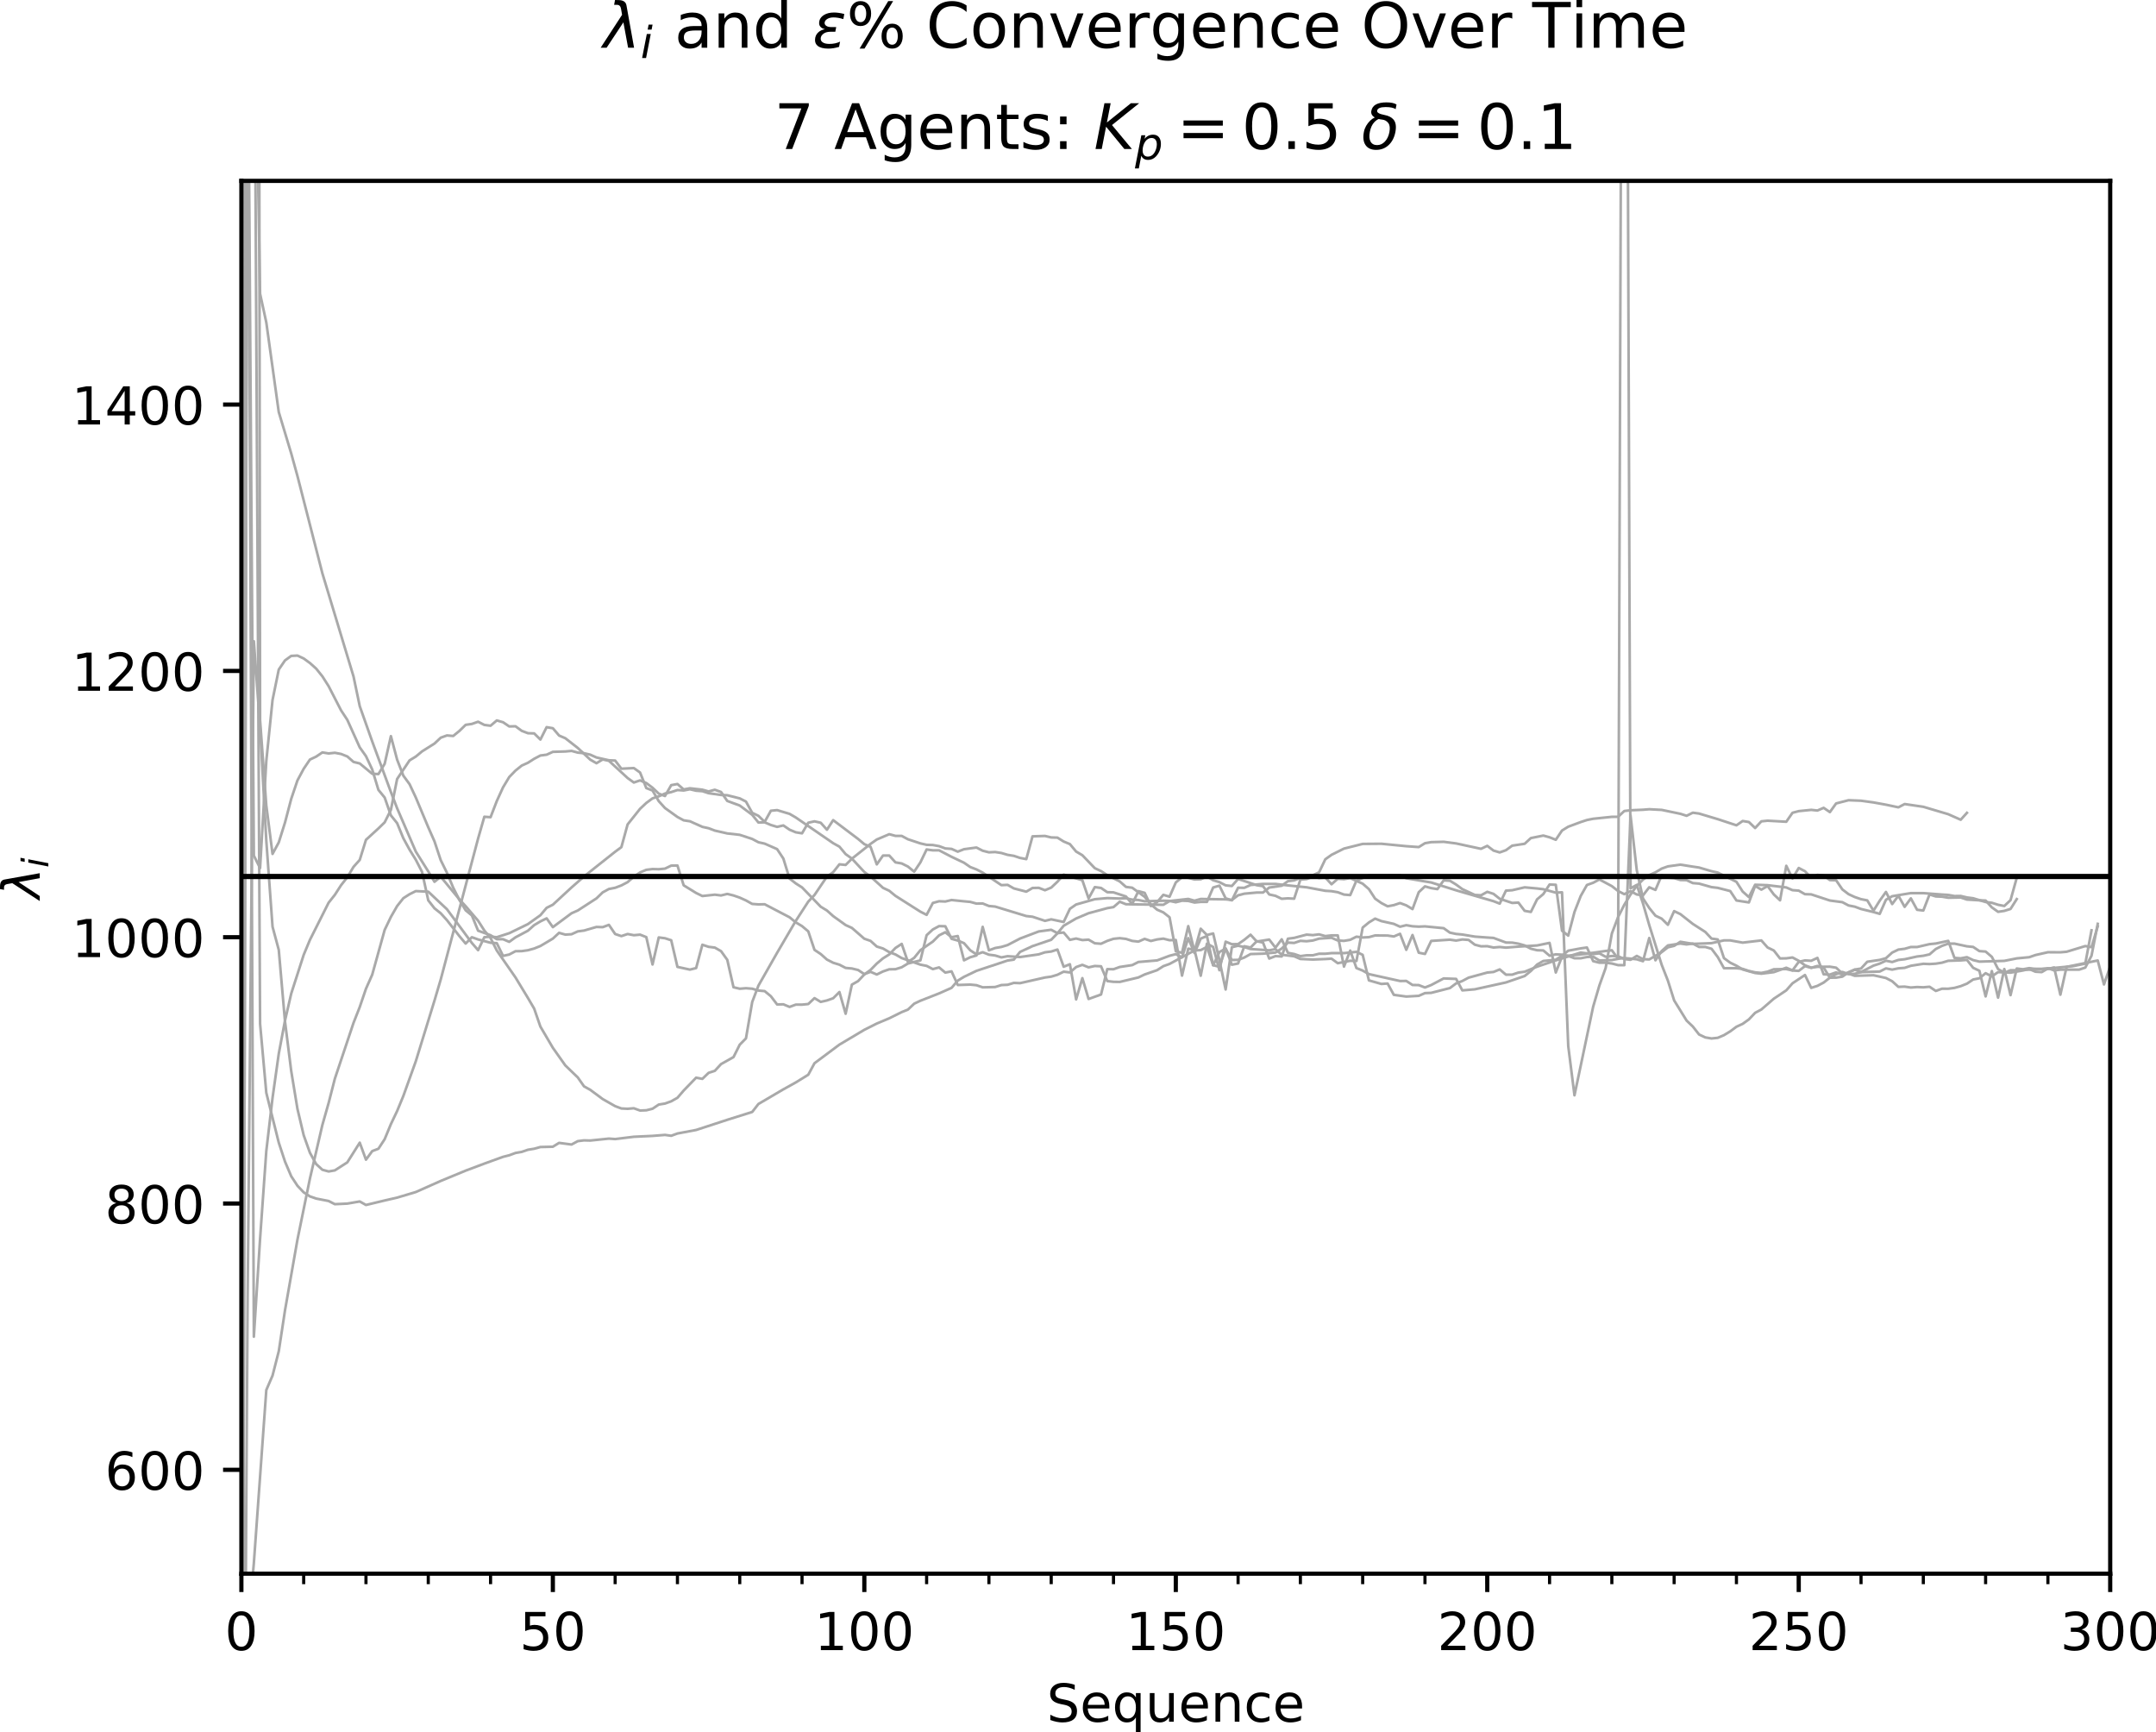 <?xml version="1.0" encoding="utf-8" standalone="no"?>
<!DOCTYPE svg PUBLIC "-//W3C//DTD SVG 1.1//EN"
  "http://www.w3.org/Graphics/SVG/1.1/DTD/svg11.dtd">
<!-- Created with matplotlib (http://matplotlib.org/) -->
<svg height="331pt" version="1.1" viewBox="0 0 412 331" width="412pt" xmlns="http://www.w3.org/2000/svg" xmlns:xlink="http://www.w3.org/1999/xlink">
 <defs>
  <style type="text/css">
*{stroke-linecap:butt;stroke-linejoin:round;}
  </style>
 </defs>
 <g id="figure_1">
  <g id="patch_1">
   <path d="M 0 331.028 
L 412.792 331.028 
L 412.792 0 
L 0 0 
z
" style="fill:#ffffff;"/>
  </g>
  <g id="axes_1">
   <g id="patch_2">
    <path d="M 46.128 300.672 
L 403.248 300.672 
L 403.248 34.56 
L 46.128 34.56 
z
" style="fill:#ffffff;"/>
   </g>
   <g id="matplotlib.axis_1">
    <g id="xtick_1">
     <g id="line2d_1">
      <defs>
       <path d="M 0 0 
L 0 3.5 
" id="m8ec1b6a9d0" style="stroke:#000000;stroke-width:0.8;"/>
      </defs>
      <g>
       <use style="stroke:#000000;stroke-width:0.8;" x="46.128" xlink:href="#m8ec1b6a9d0" y="300.672"/>
      </g>
     </g>
     <g id="text_1">
      <!-- 0 -->
      <defs>
       <path d="M 31.781 66.406 
Q 24.172 66.406 20.328 58.906 
Q 16.5 51.422 16.5 36.375 
Q 16.5 21.391 20.328 13.891 
Q 24.172 6.391 31.781 6.391 
Q 39.453 6.391 43.281 13.891 
Q 47.125 21.391 47.125 36.375 
Q 47.125 51.422 43.281 58.906 
Q 39.453 66.406 31.781 66.406 
z
M 31.781 74.219 
Q 44.047 74.219 50.516 64.516 
Q 56.984 54.828 56.984 36.375 
Q 56.984 17.969 50.516 8.266 
Q 44.047 -1.422 31.781 -1.422 
Q 19.531 -1.422 13.062 8.266 
Q 6.594 17.969 6.594 36.375 
Q 6.594 54.828 13.062 64.516 
Q 19.531 74.219 31.781 74.219 
z
" id="DejaVuSans-30"/>
      </defs>
      <g transform="translate(42.947 315.27)scale(0.1 -0.1)">
       <use xlink:href="#DejaVuSans-30"/>
      </g>
     </g>
    </g>
    <g id="xtick_2">
     <g id="line2d_2">
      <g>
       <use style="stroke:#000000;stroke-width:0.8;" x="105.648" xlink:href="#m8ec1b6a9d0" y="300.672"/>
      </g>
     </g>
     <g id="text_2">
      <!-- 50 -->
      <defs>
       <path d="M 10.797 72.906 
L 49.516 72.906 
L 49.516 64.594 
L 19.828 64.594 
L 19.828 46.734 
Q 21.969 47.469 24.109 47.828 
Q 26.266 48.188 28.422 48.188 
Q 40.625 48.188 47.75 41.5 
Q 54.891 34.812 54.891 23.391 
Q 54.891 11.625 47.562 5.094 
Q 40.234 -1.422 26.906 -1.422 
Q 22.312 -1.422 17.547 -0.641 
Q 12.797 0.141 7.719 1.703 
L 7.719 11.625 
Q 12.109 9.234 16.797 8.062 
Q 21.484 6.891 26.703 6.891 
Q 35.156 6.891 40.078 11.328 
Q 45.016 15.766 45.016 23.391 
Q 45.016 31 40.078 35.438 
Q 35.156 39.891 26.703 39.891 
Q 22.75 39.891 18.812 39.016 
Q 14.891 38.141 10.797 36.281 
z
" id="DejaVuSans-35"/>
      </defs>
      <g transform="translate(99.286 315.27)scale(0.1 -0.1)">
       <use xlink:href="#DejaVuSans-35"/>
       <use x="63.623" xlink:href="#DejaVuSans-30"/>
      </g>
     </g>
    </g>
    <g id="xtick_3">
     <g id="line2d_3">
      <g>
       <use style="stroke:#000000;stroke-width:0.8;" x="165.168" xlink:href="#m8ec1b6a9d0" y="300.672"/>
      </g>
     </g>
     <g id="text_3">
      <!-- 100 -->
      <defs>
       <path d="M 12.406 8.297 
L 28.516 8.297 
L 28.516 63.922 
L 10.984 60.406 
L 10.984 69.391 
L 28.422 72.906 
L 38.281 72.906 
L 38.281 8.297 
L 54.391 8.297 
L 54.391 0 
L 12.406 0 
z
" id="DejaVuSans-31"/>
      </defs>
      <g transform="translate(155.624 315.27)scale(0.1 -0.1)">
       <use xlink:href="#DejaVuSans-31"/>
       <use x="63.623" xlink:href="#DejaVuSans-30"/>
       <use x="127.246" xlink:href="#DejaVuSans-30"/>
      </g>
     </g>
    </g>
    <g id="xtick_4">
     <g id="line2d_4">
      <g>
       <use style="stroke:#000000;stroke-width:0.8;" x="224.688" xlink:href="#m8ec1b6a9d0" y="300.672"/>
      </g>
     </g>
     <g id="text_4">
      <!-- 150 -->
      <g transform="translate(215.144 315.27)scale(0.1 -0.1)">
       <use xlink:href="#DejaVuSans-31"/>
       <use x="63.623" xlink:href="#DejaVuSans-35"/>
       <use x="127.246" xlink:href="#DejaVuSans-30"/>
      </g>
     </g>
    </g>
    <g id="xtick_5">
     <g id="line2d_5">
      <g>
       <use style="stroke:#000000;stroke-width:0.8;" x="284.208" xlink:href="#m8ec1b6a9d0" y="300.672"/>
      </g>
     </g>
     <g id="text_5">
      <!-- 200 -->
      <defs>
       <path d="M 19.188 8.297 
L 53.609 8.297 
L 53.609 0 
L 7.328 0 
L 7.328 8.297 
Q 12.938 14.109 22.625 23.891 
Q 32.328 33.688 34.812 36.531 
Q 39.547 41.844 41.422 45.531 
Q 43.312 49.219 43.312 52.781 
Q 43.312 58.594 39.234 62.25 
Q 35.156 65.922 28.609 65.922 
Q 23.969 65.922 18.812 64.312 
Q 13.672 62.703 7.812 59.422 
L 7.812 69.391 
Q 13.766 71.781 18.938 73 
Q 24.125 74.219 28.422 74.219 
Q 39.75 74.219 46.484 68.547 
Q 53.219 62.891 53.219 53.422 
Q 53.219 48.922 51.531 44.891 
Q 49.859 40.875 45.406 35.406 
Q 44.188 33.984 37.641 27.219 
Q 31.109 20.453 19.188 8.297 
z
" id="DejaVuSans-32"/>
      </defs>
      <g transform="translate(274.664 315.27)scale(0.1 -0.1)">
       <use xlink:href="#DejaVuSans-32"/>
       <use x="63.623" xlink:href="#DejaVuSans-30"/>
       <use x="127.246" xlink:href="#DejaVuSans-30"/>
      </g>
     </g>
    </g>
    <g id="xtick_6">
     <g id="line2d_6">
      <g>
       <use style="stroke:#000000;stroke-width:0.8;" x="343.728" xlink:href="#m8ec1b6a9d0" y="300.672"/>
      </g>
     </g>
     <g id="text_6">
      <!-- 250 -->
      <g transform="translate(334.184 315.27)scale(0.1 -0.1)">
       <use xlink:href="#DejaVuSans-32"/>
       <use x="63.623" xlink:href="#DejaVuSans-35"/>
       <use x="127.246" xlink:href="#DejaVuSans-30"/>
      </g>
     </g>
    </g>
    <g id="xtick_7">
     <g id="line2d_7">
      <g>
       <use style="stroke:#000000;stroke-width:0.8;" x="403.248" xlink:href="#m8ec1b6a9d0" y="300.672"/>
      </g>
     </g>
     <g id="text_7">
      <!-- 300 -->
      <defs>
       <path d="M 40.578 39.312 
Q 47.656 37.797 51.625 33 
Q 55.609 28.219 55.609 21.188 
Q 55.609 10.406 48.188 4.484 
Q 40.766 -1.422 27.094 -1.422 
Q 22.516 -1.422 17.656 -0.516 
Q 12.797 0.391 7.625 2.203 
L 7.625 11.719 
Q 11.719 9.328 16.594 8.109 
Q 21.484 6.891 26.812 6.891 
Q 36.078 6.891 40.938 10.547 
Q 45.797 14.203 45.797 21.188 
Q 45.797 27.641 41.281 31.266 
Q 36.766 34.906 28.719 34.906 
L 20.219 34.906 
L 20.219 43.016 
L 29.109 43.016 
Q 36.375 43.016 40.234 45.922 
Q 44.094 48.828 44.094 54.297 
Q 44.094 59.906 40.109 62.906 
Q 36.141 65.922 28.719 65.922 
Q 24.656 65.922 20.016 65.031 
Q 15.375 64.156 9.812 62.312 
L 9.812 71.094 
Q 15.438 72.656 20.344 73.438 
Q 25.25 74.219 29.594 74.219 
Q 40.828 74.219 47.359 69.109 
Q 53.906 64.016 53.906 55.328 
Q 53.906 49.266 50.438 45.094 
Q 46.969 40.922 40.578 39.312 
z
" id="DejaVuSans-33"/>
      </defs>
      <g transform="translate(393.704 315.27)scale(0.1 -0.1)">
       <use xlink:href="#DejaVuSans-33"/>
       <use x="63.623" xlink:href="#DejaVuSans-30"/>
       <use x="127.246" xlink:href="#DejaVuSans-30"/>
      </g>
     </g>
    </g>
    <g id="xtick_8">
     <g id="line2d_8">
      <defs>
       <path d="M 0 0 
L 0 2 
" id="m8e14f6d40e" style="stroke:#000000;stroke-width:0.6;"/>
      </defs>
      <g>
       <use style="stroke:#000000;stroke-width:0.6;" x="46.128" xlink:href="#m8e14f6d40e" y="300.672"/>
      </g>
     </g>
    </g>
    <g id="xtick_9">
     <g id="line2d_9">
      <g>
       <use style="stroke:#000000;stroke-width:0.6;" x="58.032" xlink:href="#m8e14f6d40e" y="300.672"/>
      </g>
     </g>
    </g>
    <g id="xtick_10">
     <g id="line2d_10">
      <g>
       <use style="stroke:#000000;stroke-width:0.6;" x="69.936" xlink:href="#m8e14f6d40e" y="300.672"/>
      </g>
     </g>
    </g>
    <g id="xtick_11">
     <g id="line2d_11">
      <g>
       <use style="stroke:#000000;stroke-width:0.6;" x="81.84" xlink:href="#m8e14f6d40e" y="300.672"/>
      </g>
     </g>
    </g>
    <g id="xtick_12">
     <g id="line2d_12">
      <g>
       <use style="stroke:#000000;stroke-width:0.6;" x="93.744" xlink:href="#m8e14f6d40e" y="300.672"/>
      </g>
     </g>
    </g>
    <g id="xtick_13">
     <g id="line2d_13">
      <g>
       <use style="stroke:#000000;stroke-width:0.6;" x="105.648" xlink:href="#m8e14f6d40e" y="300.672"/>
      </g>
     </g>
    </g>
    <g id="xtick_14">
     <g id="line2d_14">
      <g>
       <use style="stroke:#000000;stroke-width:0.6;" x="117.552" xlink:href="#m8e14f6d40e" y="300.672"/>
      </g>
     </g>
    </g>
    <g id="xtick_15">
     <g id="line2d_15">
      <g>
       <use style="stroke:#000000;stroke-width:0.6;" x="129.456" xlink:href="#m8e14f6d40e" y="300.672"/>
      </g>
     </g>
    </g>
    <g id="xtick_16">
     <g id="line2d_16">
      <g>
       <use style="stroke:#000000;stroke-width:0.6;" x="141.36" xlink:href="#m8e14f6d40e" y="300.672"/>
      </g>
     </g>
    </g>
    <g id="xtick_17">
     <g id="line2d_17">
      <g>
       <use style="stroke:#000000;stroke-width:0.6;" x="153.264" xlink:href="#m8e14f6d40e" y="300.672"/>
      </g>
     </g>
    </g>
    <g id="xtick_18">
     <g id="line2d_18">
      <g>
       <use style="stroke:#000000;stroke-width:0.6;" x="165.168" xlink:href="#m8e14f6d40e" y="300.672"/>
      </g>
     </g>
    </g>
    <g id="xtick_19">
     <g id="line2d_19">
      <g>
       <use style="stroke:#000000;stroke-width:0.6;" x="177.072" xlink:href="#m8e14f6d40e" y="300.672"/>
      </g>
     </g>
    </g>
    <g id="xtick_20">
     <g id="line2d_20">
      <g>
       <use style="stroke:#000000;stroke-width:0.6;" x="188.976" xlink:href="#m8e14f6d40e" y="300.672"/>
      </g>
     </g>
    </g>
    <g id="xtick_21">
     <g id="line2d_21">
      <g>
       <use style="stroke:#000000;stroke-width:0.6;" x="200.88" xlink:href="#m8e14f6d40e" y="300.672"/>
      </g>
     </g>
    </g>
    <g id="xtick_22">
     <g id="line2d_22">
      <g>
       <use style="stroke:#000000;stroke-width:0.6;" x="212.784" xlink:href="#m8e14f6d40e" y="300.672"/>
      </g>
     </g>
    </g>
    <g id="xtick_23">
     <g id="line2d_23">
      <g>
       <use style="stroke:#000000;stroke-width:0.6;" x="224.688" xlink:href="#m8e14f6d40e" y="300.672"/>
      </g>
     </g>
    </g>
    <g id="xtick_24">
     <g id="line2d_24">
      <g>
       <use style="stroke:#000000;stroke-width:0.6;" x="236.592" xlink:href="#m8e14f6d40e" y="300.672"/>
      </g>
     </g>
    </g>
    <g id="xtick_25">
     <g id="line2d_25">
      <g>
       <use style="stroke:#000000;stroke-width:0.6;" x="248.496" xlink:href="#m8e14f6d40e" y="300.672"/>
      </g>
     </g>
    </g>
    <g id="xtick_26">
     <g id="line2d_26">
      <g>
       <use style="stroke:#000000;stroke-width:0.6;" x="260.4" xlink:href="#m8e14f6d40e" y="300.672"/>
      </g>
     </g>
    </g>
    <g id="xtick_27">
     <g id="line2d_27">
      <g>
       <use style="stroke:#000000;stroke-width:0.6;" x="272.304" xlink:href="#m8e14f6d40e" y="300.672"/>
      </g>
     </g>
    </g>
    <g id="xtick_28">
     <g id="line2d_28">
      <g>
       <use style="stroke:#000000;stroke-width:0.6;" x="284.208" xlink:href="#m8e14f6d40e" y="300.672"/>
      </g>
     </g>
    </g>
    <g id="xtick_29">
     <g id="line2d_29">
      <g>
       <use style="stroke:#000000;stroke-width:0.6;" x="296.112" xlink:href="#m8e14f6d40e" y="300.672"/>
      </g>
     </g>
    </g>
    <g id="xtick_30">
     <g id="line2d_30">
      <g>
       <use style="stroke:#000000;stroke-width:0.6;" x="308.016" xlink:href="#m8e14f6d40e" y="300.672"/>
      </g>
     </g>
    </g>
    <g id="xtick_31">
     <g id="line2d_31">
      <g>
       <use style="stroke:#000000;stroke-width:0.6;" x="319.92" xlink:href="#m8e14f6d40e" y="300.672"/>
      </g>
     </g>
    </g>
    <g id="xtick_32">
     <g id="line2d_32">
      <g>
       <use style="stroke:#000000;stroke-width:0.6;" x="331.824" xlink:href="#m8e14f6d40e" y="300.672"/>
      </g>
     </g>
    </g>
    <g id="xtick_33">
     <g id="line2d_33">
      <g>
       <use style="stroke:#000000;stroke-width:0.6;" x="343.728" xlink:href="#m8e14f6d40e" y="300.672"/>
      </g>
     </g>
    </g>
    <g id="xtick_34">
     <g id="line2d_34">
      <g>
       <use style="stroke:#000000;stroke-width:0.6;" x="355.632" xlink:href="#m8e14f6d40e" y="300.672"/>
      </g>
     </g>
    </g>
    <g id="xtick_35">
     <g id="line2d_35">
      <g>
       <use style="stroke:#000000;stroke-width:0.6;" x="367.536" xlink:href="#m8e14f6d40e" y="300.672"/>
      </g>
     </g>
    </g>
    <g id="xtick_36">
     <g id="line2d_36">
      <g>
       <use style="stroke:#000000;stroke-width:0.6;" x="379.44" xlink:href="#m8e14f6d40e" y="300.672"/>
      </g>
     </g>
    </g>
    <g id="xtick_37">
     <g id="line2d_37">
      <g>
       <use style="stroke:#000000;stroke-width:0.6;" x="391.344" xlink:href="#m8e14f6d40e" y="300.672"/>
      </g>
     </g>
    </g>
    <g id="xtick_38">
     <g id="line2d_38">
      <g>
       <use style="stroke:#000000;stroke-width:0.6;" x="403.248" xlink:href="#m8e14f6d40e" y="300.672"/>
      </g>
     </g>
    </g>
    <g id="text_8">
     <!-- Sequence -->
     <defs>
      <path d="M 53.516 70.516 
L 53.516 60.891 
Q 47.906 63.578 42.922 64.891 
Q 37.938 66.219 33.297 66.219 
Q 25.25 66.219 20.875 63.094 
Q 16.5 59.969 16.5 54.203 
Q 16.5 49.359 19.406 46.891 
Q 22.312 44.438 30.422 42.922 
L 36.375 41.703 
Q 47.406 39.594 52.656 34.297 
Q 57.906 29 57.906 20.125 
Q 57.906 9.516 50.797 4.047 
Q 43.703 -1.422 29.984 -1.422 
Q 24.812 -1.422 18.969 -0.25 
Q 13.141 0.922 6.891 3.219 
L 6.891 13.375 
Q 12.891 10.016 18.656 8.297 
Q 24.422 6.594 29.984 6.594 
Q 38.422 6.594 43.016 9.906 
Q 47.609 13.234 47.609 19.391 
Q 47.609 24.75 44.312 27.781 
Q 41.016 30.812 33.5 32.328 
L 27.484 33.5 
Q 16.453 35.688 11.516 40.375 
Q 6.594 45.062 6.594 53.422 
Q 6.594 63.094 13.406 68.656 
Q 20.219 74.219 32.172 74.219 
Q 37.312 74.219 42.625 73.281 
Q 47.953 72.359 53.516 70.516 
z
" id="DejaVuSans-53"/>
      <path d="M 56.203 29.594 
L 56.203 25.203 
L 14.891 25.203 
Q 15.484 15.922 20.484 11.062 
Q 25.484 6.203 34.422 6.203 
Q 39.594 6.203 44.453 7.469 
Q 49.312 8.734 54.109 11.281 
L 54.109 2.781 
Q 49.266 0.734 44.188 -0.344 
Q 39.109 -1.422 33.891 -1.422 
Q 20.797 -1.422 13.156 6.188 
Q 5.516 13.812 5.516 26.812 
Q 5.516 40.234 12.766 48.109 
Q 20.016 56 32.328 56 
Q 43.359 56 49.781 48.891 
Q 56.203 41.797 56.203 29.594 
z
M 47.219 32.234 
Q 47.125 39.594 43.094 43.984 
Q 39.062 48.391 32.422 48.391 
Q 24.906 48.391 20.391 44.141 
Q 15.875 39.891 15.188 32.172 
z
" id="DejaVuSans-65"/>
      <path d="M 14.797 27.297 
Q 14.797 17.391 18.875 11.75 
Q 22.953 6.109 30.078 6.109 
Q 37.203 6.109 41.297 11.75 
Q 45.406 17.391 45.406 27.297 
Q 45.406 37.203 41.297 42.844 
Q 37.203 48.484 30.078 48.484 
Q 22.953 48.484 18.875 42.844 
Q 14.797 37.203 14.797 27.297 
z
M 45.406 8.203 
Q 42.578 3.328 38.25 0.953 
Q 33.938 -1.422 27.875 -1.422 
Q 17.969 -1.422 11.734 6.484 
Q 5.516 14.406 5.516 27.297 
Q 5.516 40.188 11.734 48.094 
Q 17.969 56 27.875 56 
Q 33.938 56 38.25 53.625 
Q 42.578 51.266 45.406 46.391 
L 45.406 54.688 
L 54.391 54.688 
L 54.391 -20.797 
L 45.406 -20.797 
z
" id="DejaVuSans-71"/>
      <path d="M 8.5 21.578 
L 8.5 54.688 
L 17.484 54.688 
L 17.484 21.922 
Q 17.484 14.156 20.5 10.266 
Q 23.531 6.391 29.594 6.391 
Q 36.859 6.391 41.078 11.031 
Q 45.312 15.672 45.312 23.688 
L 45.312 54.688 
L 54.297 54.688 
L 54.297 0 
L 45.312 0 
L 45.312 8.406 
Q 42.047 3.422 37.719 1 
Q 33.406 -1.422 27.688 -1.422 
Q 18.266 -1.422 13.375 4.438 
Q 8.5 10.297 8.5 21.578 
z
M 31.109 56 
z
" id="DejaVuSans-75"/>
      <path d="M 54.891 33.016 
L 54.891 0 
L 45.906 0 
L 45.906 32.719 
Q 45.906 40.484 42.875 44.328 
Q 39.844 48.188 33.797 48.188 
Q 26.516 48.188 22.312 43.547 
Q 18.109 38.922 18.109 30.906 
L 18.109 0 
L 9.078 0 
L 9.078 54.688 
L 18.109 54.688 
L 18.109 46.188 
Q 21.344 51.125 25.703 53.562 
Q 30.078 56 35.797 56 
Q 45.219 56 50.047 50.172 
Q 54.891 44.344 54.891 33.016 
z
" id="DejaVuSans-6e"/>
      <path d="M 48.781 52.594 
L 48.781 44.188 
Q 44.969 46.297 41.141 47.344 
Q 37.312 48.391 33.406 48.391 
Q 24.656 48.391 19.812 42.844 
Q 14.984 37.312 14.984 27.297 
Q 14.984 17.281 19.812 11.734 
Q 24.656 6.203 33.406 6.203 
Q 37.312 6.203 41.141 7.25 
Q 44.969 8.297 48.781 10.406 
L 48.781 2.094 
Q 45.016 0.344 40.984 -0.531 
Q 36.969 -1.422 32.422 -1.422 
Q 20.062 -1.422 12.781 6.344 
Q 5.516 14.109 5.516 27.297 
Q 5.516 40.672 12.859 48.328 
Q 20.219 56 33.016 56 
Q 37.156 56 41.109 55.141 
Q 45.062 54.297 48.781 52.594 
z
" id="DejaVuSans-63"/>
     </defs>
     <g transform="translate(200.023 328.949)scale(0.1 -0.1)">
      <use xlink:href="#DejaVuSans-53"/>
      <use x="63.477" xlink:href="#DejaVuSans-65"/>
      <use x="125" xlink:href="#DejaVuSans-71"/>
      <use x="188.477" xlink:href="#DejaVuSans-75"/>
      <use x="251.855" xlink:href="#DejaVuSans-65"/>
      <use x="313.379" xlink:href="#DejaVuSans-6e"/>
      <use x="376.758" xlink:href="#DejaVuSans-63"/>
      <use x="431.738" xlink:href="#DejaVuSans-65"/>
     </g>
    </g>
   </g>
   <g id="matplotlib.axis_2">
    <g id="ytick_1">
     <g id="line2d_39">
      <defs>
       <path d="M 0 0 
L -3.5 0 
" id="m6bc8dca25c" style="stroke:#000000;stroke-width:0.8;"/>
      </defs>
      <g>
       <use style="stroke:#000000;stroke-width:0.8;" x="46.128" xlink:href="#m6bc8dca25c" y="280.828"/>
      </g>
     </g>
     <g id="text_9">
      <!-- 600 -->
      <defs>
       <path d="M 33.016 40.375 
Q 26.375 40.375 22.484 35.828 
Q 18.609 31.297 18.609 23.391 
Q 18.609 15.531 22.484 10.953 
Q 26.375 6.391 33.016 6.391 
Q 39.656 6.391 43.531 10.953 
Q 47.406 15.531 47.406 23.391 
Q 47.406 31.297 43.531 35.828 
Q 39.656 40.375 33.016 40.375 
z
M 52.594 71.297 
L 52.594 62.312 
Q 48.875 64.062 45.094 64.984 
Q 41.312 65.922 37.594 65.922 
Q 27.828 65.922 22.672 59.328 
Q 17.531 52.734 16.797 39.406 
Q 19.672 43.656 24.016 45.922 
Q 28.375 48.188 33.594 48.188 
Q 44.578 48.188 50.953 41.516 
Q 57.328 34.859 57.328 23.391 
Q 57.328 12.156 50.688 5.359 
Q 44.047 -1.422 33.016 -1.422 
Q 20.359 -1.422 13.672 8.266 
Q 6.984 17.969 6.984 36.375 
Q 6.984 53.656 15.188 63.938 
Q 23.391 74.219 37.203 74.219 
Q 40.922 74.219 44.703 73.484 
Q 48.484 72.75 52.594 71.297 
z
" id="DejaVuSans-36"/>
      </defs>
      <g transform="translate(20.041 284.627)scale(0.1 -0.1)">
       <use xlink:href="#DejaVuSans-36"/>
       <use x="63.623" xlink:href="#DejaVuSans-30"/>
       <use x="127.246" xlink:href="#DejaVuSans-30"/>
      </g>
     </g>
    </g>
    <g id="ytick_2">
     <g id="line2d_40">
      <g>
       <use style="stroke:#000000;stroke-width:0.8;" x="46.128" xlink:href="#m6bc8dca25c" y="229.946"/>
      </g>
     </g>
     <g id="text_10">
      <!-- 800 -->
      <defs>
       <path d="M 31.781 34.625 
Q 24.75 34.625 20.719 30.859 
Q 16.703 27.094 16.703 20.516 
Q 16.703 13.922 20.719 10.156 
Q 24.75 6.391 31.781 6.391 
Q 38.812 6.391 42.859 10.172 
Q 46.922 13.969 46.922 20.516 
Q 46.922 27.094 42.891 30.859 
Q 38.875 34.625 31.781 34.625 
z
M 21.922 38.812 
Q 15.578 40.375 12.031 44.719 
Q 8.5 49.078 8.5 55.328 
Q 8.5 64.062 14.719 69.141 
Q 20.953 74.219 31.781 74.219 
Q 42.672 74.219 48.875 69.141 
Q 55.078 64.062 55.078 55.328 
Q 55.078 49.078 51.531 44.719 
Q 48 40.375 41.703 38.812 
Q 48.828 37.156 52.797 32.312 
Q 56.781 27.484 56.781 20.516 
Q 56.781 9.906 50.312 4.234 
Q 43.844 -1.422 31.781 -1.422 
Q 19.734 -1.422 13.25 4.234 
Q 6.781 9.906 6.781 20.516 
Q 6.781 27.484 10.781 32.312 
Q 14.797 37.156 21.922 38.812 
z
M 18.312 54.391 
Q 18.312 48.734 21.844 45.562 
Q 25.391 42.391 31.781 42.391 
Q 38.141 42.391 41.719 45.562 
Q 45.312 48.734 45.312 54.391 
Q 45.312 60.062 41.719 63.234 
Q 38.141 66.406 31.781 66.406 
Q 25.391 66.406 21.844 63.234 
Q 18.312 60.062 18.312 54.391 
z
" id="DejaVuSans-38"/>
      </defs>
      <g transform="translate(20.041 233.745)scale(0.1 -0.1)">
       <use xlink:href="#DejaVuSans-38"/>
       <use x="63.623" xlink:href="#DejaVuSans-30"/>
       <use x="127.246" xlink:href="#DejaVuSans-30"/>
      </g>
     </g>
    </g>
    <g id="ytick_3">
     <g id="line2d_41">
      <g>
       <use style="stroke:#000000;stroke-width:0.8;" x="46.128" xlink:href="#m6bc8dca25c" y="179.064"/>
      </g>
     </g>
     <g id="text_11">
      <!-- 1000 -->
      <g transform="translate(13.678 182.864)scale(0.1 -0.1)">
       <use xlink:href="#DejaVuSans-31"/>
       <use x="63.623" xlink:href="#DejaVuSans-30"/>
       <use x="127.246" xlink:href="#DejaVuSans-30"/>
       <use x="190.869" xlink:href="#DejaVuSans-30"/>
      </g>
     </g>
    </g>
    <g id="ytick_4">
     <g id="line2d_42">
      <g>
       <use style="stroke:#000000;stroke-width:0.8;" x="46.128" xlink:href="#m6bc8dca25c" y="128.183"/>
      </g>
     </g>
     <g id="text_12">
      <!-- 1200 -->
      <g transform="translate(13.678 131.982)scale(0.1 -0.1)">
       <use xlink:href="#DejaVuSans-31"/>
       <use x="63.623" xlink:href="#DejaVuSans-32"/>
       <use x="127.246" xlink:href="#DejaVuSans-30"/>
       <use x="190.869" xlink:href="#DejaVuSans-30"/>
      </g>
     </g>
    </g>
    <g id="ytick_5">
     <g id="line2d_43">
      <g>
       <use style="stroke:#000000;stroke-width:0.8;" x="46.128" xlink:href="#m6bc8dca25c" y="77.301"/>
      </g>
     </g>
     <g id="text_13">
      <!-- 1400 -->
      <defs>
       <path d="M 37.797 64.312 
L 12.891 25.391 
L 37.797 25.391 
z
M 35.203 72.906 
L 47.609 72.906 
L 47.609 25.391 
L 58.016 25.391 
L 58.016 17.188 
L 47.609 17.188 
L 47.609 0 
L 37.797 0 
L 37.797 17.188 
L 4.891 17.188 
L 4.891 26.703 
z
" id="DejaVuSans-34"/>
      </defs>
      <g transform="translate(13.678 81.1)scale(0.1 -0.1)">
       <use xlink:href="#DejaVuSans-31"/>
       <use x="63.623" xlink:href="#DejaVuSans-34"/>
       <use x="127.246" xlink:href="#DejaVuSans-30"/>
       <use x="190.869" xlink:href="#DejaVuSans-30"/>
      </g>
     </g>
    </g>
    <g id="text_14">
     <!-- $\lambda_i$ -->
     <defs>
      <path d="M 36.719 67.438 
L 48.828 0 
L 39.312 0 
L 31.844 40.438 
L 5.125 0 
L -4.391 0 
L 29.734 52.438 
L 28.031 62.109 
Q 26.953 68.266 21.734 68.266 
L 17.047 68.266 
L 18.5 75.984 
L 24.219 75.875 
Q 35.203 75.734 36.719 67.438 
z
" id="DejaVuSans-Oblique-3bb"/>
      <path d="M 18.312 75.984 
L 27.297 75.984 
L 25.094 64.594 
L 16.109 64.594 
z
M 14.203 54.688 
L 23.188 54.688 
L 12.5 0 
L 3.516 0 
z
" id="DejaVuSans-Oblique-69"/>
     </defs>
     <g transform="translate(7.598 171.716)rotate(-90)scale(0.1 -0.1)">
      <use transform="translate(0 0.016)" xlink:href="#DejaVuSans-Oblique-3bb"/>
      <use transform="translate(59.18 -16.391)scale(0.7)" xlink:href="#DejaVuSans-Oblique-69"/>
     </g>
    </g>
   </g>
   <g id="line2d_44">
    <path clip-path="url(#p6ccba86fa5)" d="M 46.399 332.028 
L 47.287 -1 
M 47.371 -1 
L 48.509 255.387 
L 49.699 236.686 
L 50.89 219.907 
L 52.08 209.77 
L 53.271 201.319 
L 54.461 194.998 
L 55.651 189.836 
L 58.032 182.44 
L 59.223 179.581 
L 62.794 172.473 
L 63.984 170.974 
L 65.175 169.127 
L 66.365 167.619 
L 67.555 165.627 
L 68.746 164.29 
L 69.936 160.456 
L 72.317 158.279 
L 73.507 157.117 
L 74.698 154.737 
L 75.888 148.839 
L 78.269 145.275 
L 79.459 144.551 
L 80.65 143.562 
L 83.031 142.064 
L 84.221 140.948 
L 85.411 140.513 
L 86.602 140.619 
L 87.792 139.65 
L 88.983 138.49 
L 90.173 138.316 
L 91.363 137.896 
L 92.554 138.505 
L 93.744 138.66 
L 94.935 137.648 
L 96.125 137.99 
L 97.315 138.793 
L 98.506 138.762 
L 99.696 139.634 
L 100.887 140.088 
L 102.077 140.125 
L 103.267 141.302 
L 104.458 138.936 
L 105.648 139.136 
L 106.839 140.533 
L 108.029 141.046 
L 110.41 142.905 
L 112.791 145.138 
L 113.981 145.822 
L 115.171 145.101 
L 116.362 145.364 
L 119.933 148.652 
L 121.123 149.509 
L 122.314 149.104 
L 123.504 149.608 
L 124.695 150.503 
L 125.885 151.635 
L 127.075 152.085 
L 128.266 150.012 
L 129.456 149.797 
L 130.647 150.828 
L 131.837 150.611 
L 134.218 150.878 
L 135.408 151.217 
L 136.599 150.894 
L 137.789 151.317 
L 138.979 153.033 
L 141.36 153.905 
L 143.741 155.678 
L 144.931 157.151 
L 146.122 157.115 
L 147.312 157.625 
L 148.503 157.985 
L 149.693 157.707 
L 150.883 158.523 
L 152.074 159.023 
L 153.264 159.215 
L 154.455 157.19 
L 155.645 156.928 
L 156.835 157.195 
L 158.026 158.527 
L 159.216 156.697 
L 163.978 160.292 
L 165.168 161.288 
L 166.359 161.793 
L 167.549 165.15 
L 168.739 163.461 
L 169.93 163.46 
L 171.12 164.766 
L 172.311 164.971 
L 173.501 165.564 
L 174.691 166.546 
L 175.882 164.769 
L 177.072 162.302 
L 178.263 162.467 
L 179.453 162.464 
L 181.834 163.703 
L 184.215 164.833 
L 185.405 165.653 
L 186.595 166.114 
L 187.786 166.725 
L 191.357 169.116 
L 192.547 169.063 
L 193.738 169.742 
L 196.119 170.36 
L 197.309 169.659 
L 198.499 169.631 
L 199.69 170.088 
L 200.88 169.59 
L 202.071 168.464 
L 203.261 167.103 
L 206.832 168.18 
L 208.023 171.651 
L 209.213 169.492 
L 210.403 169.654 
L 211.594 170.465 
L 212.784 170.498 
L 215.165 171.283 
L 216.355 172.72 
L 217.546 170.265 
L 218.736 170.591 
L 219.927 173.114 
L 221.117 172.356 
L 222.307 170.971 
L 223.498 171.321 
L 224.688 168.606 
L 225.879 167.602 
L 227.069 167.702 
L 228.259 168.039 
L 229.45 167.995 
L 230.64 167.451 
L 231.831 168.182 
L 233.021 168.538 
L 234.211 169.155 
L 235.402 169.282 
L 236.592 167.936 
L 240.163 169.127 
L 241.354 169.319 
L 242.544 170.898 
L 243.735 171.156 
L 244.925 171.725 
L 246.115 171.639 
L 247.306 171.706 
L 248.496 168.055 
L 249.687 167.956 
L 250.877 167.498 
L 252.067 167.751 
L 253.258 167.646 
L 254.448 168.945 
L 255.639 167.901 
L 256.829 167.975 
L 258.019 167.771 
L 260.4 168.838 
L 261.591 169.878 
L 262.781 171.699 
L 263.971 172.536 
L 265.162 173.16 
L 266.352 172.935 
L 267.543 172.537 
L 268.733 172.979 
L 269.923 173.691 
L 271.114 170.469 
L 272.304 169.355 
L 273.495 169.683 
L 274.685 169.878 
L 275.875 168.204 
L 277.066 168.276 
L 278.256 169.006 
L 279.447 169.88 
L 281.827 170.989 
L 283.018 171.056 
L 284.208 170.395 
L 285.399 170.781 
L 286.589 171.72 
L 288.97 172.517 
L 290.16 172.453 
L 291.351 174.025 
L 292.541 174.238 
L 293.731 171.826 
L 294.922 170.821 
L 296.112 169 
L 297.303 169.047 
L 298.493 177.827 
L 299.683 178.764 
L 300.874 174.247 
L 302.064 171.191 
L 303.255 169.086 
L 304.445 168.663 
L 305.635 168.03 
L 308.016 169.303 
L 309.207 170.241 
L 310.397 170.841 
L 311.587 170.265 
L 312.778 170.902 
L 313.968 171.07 
L 315.159 169.523 
L 316.349 170.026 
L 317.539 167.247 
L 318.73 167.675 
L 319.92 167.769 
L 321.111 168.138 
L 322.301 168.164 
L 323.491 168.724 
L 324.682 168.824 
L 327.063 169.495 
L 328.253 169.636 
L 330.634 170.245 
L 331.824 172.045 
L 334.205 172.42 
L 335.395 169.261 
L 336.586 169.976 
L 337.776 169.29 
L 338.967 170.892 
L 340.157 172.015 
L 341.347 165.424 
L 342.538 167.837 
L 343.728 165.838 
L 344.919 166.46 
L 346.109 167.697 
L 347.299 167.155 
L 348.49 167.276 
L 349.68 168.154 
L 350.871 168.187 
L 352.061 169.932 
L 353.251 170.839 
L 354.442 171.392 
L 355.632 171.797 
L 356.823 172.026 
L 358.013 174 
L 359.203 172.088 
L 360.394 170.418 
L 361.584 172.733 
L 362.775 171.136 
L 363.965 173.266 
L 365.155 171.646 
L 366.346 173.824 
L 367.536 173.967 
L 368.727 170.893 
L 369.917 171.272 
L 371.107 171.322 
L 372.298 171.522 
L 374.679 171.475 
L 375.869 171.87 
L 378.25 172.015 
L 379.44 172.059 
L 380.631 173.366 
L 381.821 174.213 
L 383.011 174.035 
L 384.202 173.665 
L 385.392 171.782 
L 385.392 171.782 
" style="fill:none;stroke:#a9a9a9;stroke-linecap:square;stroke-width:0.5;"/>
   </g>
   <g id="line2d_45">
    <path clip-path="url(#p6ccba86fa5)" d="M 46.337 332.028 
L 47.022 -1 
M 48.624 -1 
L 49.699 195.594 
L 50.89 208.798 
L 53.271 218.315 
L 54.461 221.933 
L 55.651 224.737 
L 56.842 226.553 
L 58.032 227.815 
L 59.223 228.583 
L 60.413 228.999 
L 62.794 229.464 
L 63.984 230.072 
L 66.365 229.963 
L 68.746 229.553 
L 69.936 230.225 
L 73.507 229.366 
L 75.888 228.819 
L 79.459 227.753 
L 84.221 225.634 
L 88.983 223.664 
L 92.554 222.323 
L 96.125 221.029 
L 97.315 220.728 
L 98.506 220.288 
L 99.696 220.082 
L 100.887 219.673 
L 102.077 219.48 
L 103.267 219.151 
L 105.648 219.096 
L 106.839 218.359 
L 109.219 218.676 
L 110.41 218.028 
L 111.6 217.881 
L 112.791 217.913 
L 116.362 217.544 
L 117.552 217.631 
L 121.123 217.192 
L 124.695 217.026 
L 127.075 216.837 
L 128.266 217.003 
L 129.456 216.567 
L 133.027 215.893 
L 138.979 213.952 
L 143.741 212.454 
L 144.931 210.927 
L 149.693 208.131 
L 152.074 206.81 
L 154.455 205.339 
L 155.645 203.141 
L 160.407 199.586 
L 165.168 196.757 
L 167.549 195.559 
L 169.93 194.557 
L 172.311 193.374 
L 173.501 192.895 
L 174.691 191.768 
L 175.882 191.203 
L 179.453 189.8 
L 181.834 188.743 
L 183.024 187.359 
L 184.215 186.636 
L 186.595 185.49 
L 192.547 183.518 
L 193.738 183.342 
L 194.928 181.873 
L 197.309 180.768 
L 200.88 179.552 
L 202.071 178.32 
L 203.261 176.875 
L 205.642 175.487 
L 208.023 174.479 
L 210.403 173.836 
L 211.594 173.511 
L 212.784 173.313 
L 213.975 172.284 
L 215.165 172.766 
L 222.307 172.871 
L 223.498 172.155 
L 227.069 171.753 
L 228.259 172.092 
L 229.45 171.76 
L 234.211 171.833 
L 235.402 171.953 
L 236.592 171.06 
L 237.783 170.749 
L 240.163 170.53 
L 241.354 170.53 
L 242.544 169.577 
L 244.925 169.228 
L 246.115 168.356 
L 247.306 168.207 
L 249.687 167.269 
L 250.877 167.223 
L 252.067 166.678 
L 253.258 164.176 
L 254.448 163.326 
L 256.829 162.135 
L 260.4 161.239 
L 263.971 161.21 
L 268.733 161.674 
L 271.114 161.843 
L 272.304 161.106 
L 273.495 160.901 
L 275.875 160.837 
L 278.256 161.147 
L 283.018 162.177 
L 284.208 161.608 
L 285.399 162.51 
L 286.589 162.865 
L 287.779 162.439 
L 288.97 161.574 
L 291.351 161.214 
L 292.541 160.124 
L 294.922 159.645 
L 296.112 159.975 
L 297.303 160.449 
L 298.493 158.682 
L 299.683 157.952 
L 302.064 157.065 
L 303.255 156.675 
L 304.445 156.435 
L 308.016 156.065 
L 309.207 156.056 
L 310.397 154.953 
L 311.587 154.811 
L 313.968 154.711 
L 315.159 154.614 
L 317.539 154.74 
L 321.111 155.486 
L 322.301 155.865 
L 323.491 155.277 
L 324.682 155.44 
L 328.253 156.507 
L 331.824 157.684 
L 333.015 156.863 
L 334.205 157.059 
L 335.395 158.205 
L 336.586 156.926 
L 337.776 156.804 
L 341.347 157.005 
L 342.538 155.29 
L 343.728 154.976 
L 346.109 154.735 
L 347.299 154.861 
L 348.49 154.348 
L 349.68 155.161 
L 350.871 153.507 
L 353.251 152.892 
L 355.632 152.987 
L 358.013 153.314 
L 360.394 153.747 
L 362.775 154.251 
L 363.965 153.622 
L 367.536 154.148 
L 372.298 155.561 
L 374.679 156.62 
L 375.869 155.304 
L 375.869 155.304 
" style="fill:none;stroke:#a9a9a9;stroke-linecap:square;stroke-width:0.5;"/>
   </g>
   <g id="line2d_46">
    <path clip-path="url(#p6ccba86fa5)" d="M 46.361 332.028 
L 47.126 -1 
M 48.714 -1 
L 49.699 56.126 
L 50.89 61.614 
L 53.271 78.734 
L 55.651 86.636 
L 56.842 90.953 
L 61.603 109.538 
L 67.555 129.245 
L 68.746 134.925 
L 71.127 141.658 
L 74.698 151.327 
L 75.888 154.426 
L 79.459 162.705 
L 81.84 166.498 
L 83.031 168.475 
L 84.221 167.508 
L 87.792 171.847 
L 88.983 173.139 
L 91.363 175.913 
L 92.554 177.785 
L 93.744 179.226 
L 94.935 181.608 
L 98.506 186.751 
L 100.887 190.676 
L 102.077 192.708 
L 103.267 196.145 
L 105.648 200.195 
L 108.029 203.561 
L 110.41 205.854 
L 111.6 207.556 
L 112.791 208.222 
L 115.171 209.987 
L 117.552 211.343 
L 118.743 211.787 
L 119.933 211.848 
L 121.123 211.748 
L 122.314 212.18 
L 123.504 212.134 
L 124.695 211.837 
L 125.885 211.039 
L 127.075 210.846 
L 128.266 210.418 
L 129.456 209.744 
L 130.647 208.361 
L 133.027 205.902 
L 134.218 206.131 
L 135.408 204.981 
L 136.599 204.594 
L 137.789 203.306 
L 140.17 201.969 
L 141.36 199.598 
L 142.551 198.392 
L 143.741 191.452 
L 144.931 188.318 
L 148.503 182.04 
L 152.074 175.94 
L 154.455 172.264 
L 155.645 171 
L 158.026 167.482 
L 159.216 166.642 
L 160.407 165.137 
L 161.597 165.255 
L 162.787 164.071 
L 166.359 161.234 
L 167.549 160.398 
L 169.93 159.383 
L 171.12 159.706 
L 172.311 159.71 
L 173.501 160.35 
L 175.882 161.14 
L 177.072 161.412 
L 178.263 161.45 
L 179.453 161.665 
L 180.643 162.102 
L 181.834 162.193 
L 183.024 162.718 
L 184.215 162.253 
L 186.595 161.931 
L 187.786 162.542 
L 188.976 162.845 
L 190.167 162.789 
L 191.357 162.974 
L 192.547 163.328 
L 193.738 163.52 
L 194.928 163.916 
L 196.119 164.142 
L 197.309 159.792 
L 199.69 159.719 
L 200.88 160.005 
L 202.071 160.038 
L 203.261 160.78 
L 204.451 161.276 
L 205.642 162.7 
L 206.832 163.4 
L 209.213 165.879 
L 210.403 166.434 
L 211.594 167.206 
L 213.975 168.407 
L 215.165 169.453 
L 216.355 169.609 
L 218.736 171.34 
L 219.927 172.804 
L 221.117 173.802 
L 222.307 174.323 
L 223.498 175.258 
L 224.688 181.748 
L 225.879 182.047 
L 227.069 176.945 
L 228.259 181.774 
L 229.45 177.444 
L 230.64 178.645 
L 231.831 178.353 
L 233.021 183.451 
L 234.211 189.053 
L 235.402 180.974 
L 236.592 180.688 
L 237.783 180.943 
L 238.973 181.32 
L 242.544 181.573 
L 243.735 181.341 
L 244.925 182.415 
L 247.306 182.708 
L 248.496 183.225 
L 250.877 183.33 
L 253.258 183.237 
L 254.448 183.164 
L 255.639 184.03 
L 258.019 183.571 
L 259.21 183.61 
L 260.4 177.222 
L 261.591 176.242 
L 262.781 175.515 
L 263.971 175.987 
L 266.352 176.517 
L 267.543 177.06 
L 268.733 176.766 
L 269.923 176.976 
L 271.114 177.046 
L 272.304 176.994 
L 275.875 177.341 
L 277.066 178.191 
L 278.256 178.442 
L 279.447 178.554 
L 281.827 178.95 
L 284.208 179.126 
L 285.399 179.201 
L 287.779 180.081 
L 288.97 180.101 
L 290.16 180.301 
L 291.351 180.636 
L 292.541 181.261 
L 293.731 181.554 
L 294.922 181.591 
L 296.112 182.601 
L 297.303 182.337 
L 298.493 182.403 
L 299.683 182.61 
L 303.255 182.226 
L 304.445 182.283 
L 305.635 182.146 
L 306.826 182.798 
L 308.016 182.664 
L 309.207 182.694 
L 310.397 183.232 
L 311.587 183.383 
L 312.778 182.638 
L 313.968 183.263 
L 315.159 183.314 
L 317.539 181.919 
L 318.73 180.995 
L 319.92 180.713 
L 321.111 179.936 
L 323.491 180.339 
L 325.872 180.25 
L 327.063 180.195 
L 329.443 179.672 
L 330.634 179.672 
L 333.015 180.1 
L 336.586 179.682 
L 337.776 181.027 
L 338.967 181.606 
L 340.157 183.124 
L 341.347 183.101 
L 342.538 182.938 
L 343.728 183.572 
L 344.919 184.434 
L 346.109 184.885 
L 347.299 184.724 
L 349.68 184.697 
L 350.871 184.887 
L 352.061 186.005 
L 353.251 186.022 
L 354.442 186.442 
L 358.013 186.331 
L 360.394 186.86 
L 361.584 187.477 
L 362.775 188.553 
L 363.965 188.507 
L 365.155 188.68 
L 366.346 188.586 
L 367.536 188.636 
L 368.727 188.53 
L 369.917 189.328 
L 371.107 188.904 
L 372.298 188.91 
L 373.488 188.748 
L 374.679 188.416 
L 375.869 187.941 
L 377.059 187.147 
L 378.25 186.91 
L 379.44 185.942 
L 380.631 186.55 
L 381.821 185.738 
L 384.202 185.839 
L 386.583 185.418 
L 387.773 185.143 
L 388.963 185.657 
L 390.154 185.733 
L 391.344 185.041 
L 396.106 184.598 
L 398.487 184.116 
L 399.677 177.747 
L 399.677 177.747 
" style="fill:none;stroke:#a9a9a9;stroke-linecap:square;stroke-width:0.5;"/>
   </g>
   <g id="line2d_47">
    <path clip-path="url(#p6ccba86fa5)" d="M 47.125 332.028 
L 47.319 312.321 
L 48.509 298.656 
L 50.89 265.579 
L 52.08 262.821 
L 53.271 258.175 
L 54.461 250.356 
L 56.842 236.846 
L 59.223 225.188 
L 61.603 214.94 
L 62.794 210.756 
L 63.984 206.112 
L 67.555 195.434 
L 68.746 192.4 
L 69.936 188.906 
L 71.127 186.23 
L 73.507 177.671 
L 74.698 175.186 
L 75.888 173.116 
L 77.079 171.608 
L 78.269 170.848 
L 79.459 170.254 
L 81.84 170.367 
L 85.411 173.72 
L 90.173 180.167 
L 91.363 181.538 
L 92.554 179.064 
L 93.744 178.956 
L 94.935 179.065 
L 97.315 178.297 
L 100.887 176.559 
L 103.267 174.864 
L 104.458 173.453 
L 105.648 172.856 
L 109.219 169.557 
L 111.6 167.465 
L 113.981 165.564 
L 117.552 162.734 
L 118.743 161.856 
L 119.933 157.515 
L 122.314 154.53 
L 123.504 153.413 
L 124.695 152.537 
L 125.885 152.148 
L 127.075 151.617 
L 128.266 151.341 
L 129.456 150.945 
L 130.647 151.029 
L 131.837 150.794 
L 133.027 151.077 
L 134.218 151.161 
L 135.408 151.549 
L 137.789 151.89 
L 138.979 151.94 
L 141.36 152.542 
L 142.551 153.15 
L 143.741 155.3 
L 144.931 155.873 
L 146.122 157.022 
L 147.312 154.901 
L 148.503 154.782 
L 150.883 155.498 
L 152.074 156.192 
L 159.216 161.101 
L 160.407 161.763 
L 161.597 163.189 
L 162.787 164.043 
L 165.168 166.606 
L 166.359 167.479 
L 168.739 169.632 
L 169.93 170.191 
L 171.12 171.165 
L 175.882 174.185 
L 177.072 174.793 
L 178.263 172.522 
L 179.453 172.194 
L 180.643 172.244 
L 181.834 171.959 
L 184.215 172.206 
L 185.405 172.316 
L 186.595 172.642 
L 187.786 172.62 
L 188.976 173.1 
L 190.167 173.21 
L 196.119 175.022 
L 197.309 175.152 
L 199.69 175.94 
L 200.88 175.65 
L 203.261 176.155 
L 204.451 173.64 
L 205.642 172.816 
L 209.213 171.804 
L 211.594 171.592 
L 213.975 171.671 
L 215.165 171.619 
L 216.355 171.885 
L 217.546 171.956 
L 218.736 172.205 
L 222.307 172.094 
L 223.498 172.132 
L 224.688 172.386 
L 225.879 172.085 
L 227.069 172.134 
L 228.259 172.436 
L 229.45 172.32 
L 230.64 172.32 
L 231.831 169.565 
L 233.021 169.216 
L 234.211 171.629 
L 235.402 172.019 
L 236.592 169.612 
L 237.783 169.628 
L 238.973 169.088 
L 241.354 168.882 
L 243.735 168.884 
L 246.115 169.165 
L 249.687 169.529 
L 253.258 170.196 
L 254.448 170.27 
L 255.639 170.47 
L 256.829 170.918 
L 258.019 171.016 
L 259.21 168.249 
L 261.591 167.243 
L 267.543 167.206 
L 268.733 167.799 
L 273.495 168.609 
L 278.256 170.105 
L 285.399 172.182 
L 286.589 172.648 
L 287.779 170.166 
L 288.97 170.088 
L 291.351 169.536 
L 293.731 169.754 
L 294.922 169.895 
L 297.303 170.552 
L 298.493 170.488 
L 299.683 199.865 
L 300.874 209.27 
L 304.445 192.335 
L 305.635 188.284 
L 306.826 184.96 
L 308.016 178.359 
L 309.207 175.221 
L 310.397 172.867 
L 311.587 170.906 
L 312.778 169.251 
L 313.968 168.058 
L 315.159 167.199 
L 316.349 166.671 
L 317.539 165.959 
L 318.73 165.531 
L 321.111 165.202 
L 323.491 165.579 
L 324.682 165.754 
L 327.063 166.455 
L 328.253 166.717 
L 331.824 168.482 
L 333.015 170.339 
L 334.205 171.4 
L 335.395 169.041 
L 337.776 169.125 
L 341.347 169.559 
L 342.538 170.079 
L 343.728 170.165 
L 344.919 170.845 
L 346.109 170.88 
L 349.68 172.054 
L 352.061 172.371 
L 353.251 173 
L 354.442 173.231 
L 355.632 173.673 
L 358.013 174.257 
L 359.203 174.603 
L 360.394 171.915 
L 361.584 171.235 
L 363.965 170.834 
L 365.155 170.643 
L 367.536 170.643 
L 371.107 170.912 
L 372.298 170.985 
L 373.488 171.201 
L 374.679 171.185 
L 375.869 171.468 
L 377.059 171.624 
L 379.44 172.341 
L 380.631 172.488 
L 381.821 172.868 
L 383.011 173.1 
L 384.202 171.984 
L 385.392 167.715 
L 385.392 167.715 
" style="fill:none;stroke:#a9a9a9;stroke-linecap:square;stroke-width:0.5;"/>
   </g>
   <g id="line2d_48">
    <path clip-path="url(#p6ccba86fa5)" d="M 46.403 332.028 
L 47.304 -1 
M 47.356 -1 
L 48.509 163.482 
L 49.699 165.858 
L 50.89 145.397 
L 52.08 133.75 
L 53.271 127.926 
L 54.461 126.181 
L 55.651 125.319 
L 56.842 125.254 
L 58.032 125.811 
L 59.223 126.68 
L 60.413 127.743 
L 61.603 129.221 
L 62.794 131.097 
L 65.175 135.723 
L 66.365 137.533 
L 68.746 142.801 
L 69.936 144.475 
L 71.127 147.018 
L 72.317 150.921 
L 73.507 152.379 
L 74.698 155.788 
L 75.888 157.275 
L 77.079 160.165 
L 78.269 162.342 
L 79.459 164.27 
L 80.65 166.586 
L 81.84 172.027 
L 83.031 173.546 
L 84.221 174.493 
L 85.411 175.812 
L 87.792 178.864 
L 88.983 180.279 
L 90.173 179.066 
L 91.363 179.491 
L 93.744 180.124 
L 94.935 180.202 
L 96.125 182.636 
L 97.315 182.37 
L 98.506 181.739 
L 99.696 181.724 
L 100.887 181.553 
L 102.077 181.226 
L 103.267 180.747 
L 105.648 179.332 
L 106.839 178.228 
L 108.029 178.57 
L 109.219 178.496 
L 110.41 177.951 
L 111.6 177.796 
L 113.981 177.105 
L 115.171 177.144 
L 116.362 176.706 
L 117.552 178.455 
L 118.743 178.855 
L 119.933 178.454 
L 121.123 178.682 
L 122.314 178.575 
L 123.504 179.046 
L 124.695 184.276 
L 125.885 179.106 
L 127.075 179.264 
L 128.266 179.646 
L 129.456 184.736 
L 131.837 185.254 
L 133.027 184.961 
L 134.218 180.504 
L 135.408 180.902 
L 136.599 181.048 
L 137.789 181.729 
L 138.979 183.388 
L 140.17 188.627 
L 141.36 188.907 
L 142.551 188.811 
L 143.741 188.904 
L 144.931 189.256 
L 146.122 189.362 
L 147.312 190.345 
L 148.503 191.915 
L 149.693 191.886 
L 150.883 192.383 
L 152.074 191.943 
L 153.264 191.947 
L 154.455 191.832 
L 155.645 190.706 
L 156.835 191.422 
L 158.026 191.148 
L 159.216 190.729 
L 160.407 189.54 
L 161.597 193.687 
L 162.787 188.126 
L 163.978 187.45 
L 165.168 186.178 
L 166.359 185.313 
L 167.549 184.1 
L 168.739 183.102 
L 169.93 182.355 
L 171.12 181.119 
L 172.311 180.34 
L 173.501 183.797 
L 174.691 183.01 
L 175.882 181.546 
L 178.263 179.898 
L 179.453 178.71 
L 180.643 178.115 
L 181.834 179.064 
L 183.024 178.841 
L 184.215 183.48 
L 185.405 182.895 
L 186.595 182.552 
L 187.786 177.084 
L 188.976 181.569 
L 190.167 181.13 
L 191.357 180.923 
L 192.547 180.563 
L 194.928 179.322 
L 198.499 177.966 
L 200.88 177.645 
L 202.071 178.284 
L 203.261 178.168 
L 204.451 179.57 
L 205.642 179.317 
L 206.832 179.61 
L 208.023 179.534 
L 209.213 180.223 
L 210.403 180.314 
L 211.594 179.769 
L 212.784 179.369 
L 213.975 179.251 
L 215.165 179.388 
L 216.355 179.772 
L 217.546 179.905 
L 218.736 179.38 
L 219.927 179.786 
L 221.117 179.49 
L 222.307 179.337 
L 223.498 179.64 
L 224.688 179.597 
L 225.879 186.405 
L 227.069 181.256 
L 228.259 181.469 
L 229.45 186.425 
L 230.64 180.292 
L 231.831 180.93 
L 233.021 185.374 
L 234.211 179.915 
L 235.402 180.402 
L 236.592 180.382 
L 237.783 179.56 
L 238.973 178.584 
L 240.163 179.894 
L 242.544 179.517 
L 243.735 181.06 
L 244.925 179.467 
L 246.115 182.048 
L 247.306 182.278 
L 248.496 182.68 
L 249.687 182.521 
L 250.877 182.521 
L 252.067 182.225 
L 253.258 182.225 
L 254.448 182.105 
L 256.829 182.105 
L 259.21 181.864 
L 260.4 182.433 
L 261.591 187.312 
L 263.971 187.995 
L 265.162 187.915 
L 266.352 190.076 
L 268.733 190.402 
L 271.114 190.267 
L 272.304 189.744 
L 273.495 189.695 
L 277.066 188.783 
L 278.256 187.892 
L 279.447 187.43 
L 280.637 186.793 
L 284.208 185.818 
L 285.399 185.706 
L 286.589 185.218 
L 287.779 186.223 
L 288.97 186.217 
L 290.16 185.817 
L 291.351 185.663 
L 293.731 184.691 
L 297.303 183.494 
L 302.064 181.998 
L 303.255 182.152 
L 304.445 182.04 
L 306.826 181.693 
L 308.016 181.557 
L 309.207 183.181 
L 310.397 183.043 
L 312.778 183.283 
L 313.968 183.651 
L 315.159 179.216 
L 316.349 183.474 
L 317.539 181.708 
L 318.73 180.631 
L 321.111 180.276 
L 322.301 180.442 
L 323.491 180.284 
L 324.682 180.927 
L 325.872 180.927 
L 327.063 181.273 
L 328.253 182.853 
L 329.443 184.988 
L 331.824 184.991 
L 333.015 185.119 
L 334.205 185.517 
L 335.395 185.78 
L 336.586 185.89 
L 337.776 185.647 
L 338.967 185.191 
L 341.347 185.15 
L 342.538 185.427 
L 343.728 185.502 
L 344.919 184.594 
L 346.109 184.912 
L 347.299 184.562 
L 348.49 184.857 
L 349.68 186.805 
L 350.871 186.132 
L 352.061 185.699 
L 353.251 186.121 
L 354.442 186.054 
L 355.632 185.734 
L 359.203 185.626 
L 360.394 185.023 
L 361.584 185.255 
L 362.775 185.009 
L 363.965 184.92 
L 365.155 184.523 
L 367.536 184.146 
L 368.727 184.195 
L 369.917 184.12 
L 371.107 183.93 
L 372.298 183.571 
L 374.679 183.496 
L 375.869 183.396 
L 377.059 184.916 
L 378.25 185.475 
L 379.44 190.374 
L 380.631 185.534 
L 381.821 190.611 
L 383.011 185.143 
L 384.202 190.134 
L 385.392 185.047 
L 386.583 185.191 
L 387.773 184.972 
L 388.963 185.128 
L 391.344 185.135 
L 392.535 184.855 
L 393.725 190.048 
L 394.915 184.735 
L 400.867 183.511 
L 402.058 188.091 
L 403.248 184.65 
L 404.439 182.56 
L 404.439 182.56 
" style="fill:none;stroke:#a9a9a9;stroke-linecap:square;stroke-width:0.5;"/>
   </g>
   <g id="line2d_49">
    <path clip-path="url(#p6ccba86fa5)" d="M 46.234 332.028 
L 46.583 -1 
M 49.513 -1 
L 49.699 137.584 
L 50.89 153.919 
L 52.08 163.152 
L 53.271 160.947 
L 54.461 157.159 
L 55.651 152.631 
L 56.842 149.109 
L 58.032 146.889 
L 59.223 145.126 
L 60.413 144.561 
L 61.603 143.759 
L 62.794 143.955 
L 63.984 143.83 
L 65.175 144.055 
L 66.365 144.528 
L 67.555 145.573 
L 68.746 145.867 
L 71.127 147.838 
L 72.317 147.893 
L 73.507 145.935 
L 74.698 140.648 
L 75.888 145.139 
L 77.079 148.203 
L 78.269 149.833 
L 79.459 152.377 
L 81.84 158.065 
L 83.031 160.762 
L 84.221 164.344 
L 85.411 166.755 
L 86.602 169.595 
L 87.792 171.957 
L 88.983 173.922 
L 90.173 174.907 
L 91.363 177.82 
L 93.744 178.686 
L 94.935 179.445 
L 96.125 179.447 
L 97.315 179.95 
L 98.506 179.089 
L 100.887 177.821 
L 102.077 176.756 
L 103.267 176.045 
L 104.458 175.466 
L 105.648 177.14 
L 109.219 174.488 
L 110.41 173.962 
L 113.981 171.649 
L 115.171 170.498 
L 116.362 169.851 
L 117.552 169.621 
L 118.743 169.169 
L 119.933 168.543 
L 121.123 167.49 
L 122.314 166.691 
L 123.504 166.19 
L 124.695 166.042 
L 125.885 166.076 
L 127.075 165.962 
L 128.266 165.387 
L 129.456 165.366 
L 130.647 169.151 
L 133.027 170.615 
L 134.218 171.196 
L 136.599 170.939 
L 137.789 171.085 
L 138.979 170.796 
L 140.17 171.089 
L 141.36 171.5 
L 142.551 172.04 
L 143.741 172.705 
L 144.931 172.794 
L 146.122 172.769 
L 150.883 175.255 
L 152.074 176.232 
L 153.264 176.944 
L 154.455 177.948 
L 155.645 181.483 
L 156.835 182.278 
L 158.026 183.337 
L 159.216 183.946 
L 160.407 184.314 
L 161.597 184.932 
L 162.787 185.041 
L 163.978 185.33 
L 165.168 186.117 
L 166.359 185.68 
L 167.549 186.19 
L 168.739 185.607 
L 169.93 185.198 
L 171.12 185.177 
L 172.311 184.806 
L 173.501 184.093 
L 175.882 183.496 
L 177.072 178.683 
L 178.263 177.584 
L 179.453 176.941 
L 180.643 176.976 
L 181.834 179.368 
L 183.024 179.703 
L 184.215 180.202 
L 185.405 181.56 
L 186.595 182.346 
L 187.786 181.928 
L 188.976 182.404 
L 190.167 182.557 
L 191.357 182.92 
L 192.547 182.693 
L 194.928 182.854 
L 198.499 182.341 
L 199.69 181.948 
L 200.88 181.802 
L 202.071 181.422 
L 203.261 184.705 
L 204.451 184.231 
L 205.642 190.95 
L 206.832 186.886 
L 208.023 190.866 
L 210.403 190.013 
L 211.594 185.165 
L 212.784 185.184 
L 213.975 184.753 
L 216.355 184.395 
L 217.546 183.799 
L 221.117 183.497 
L 223.498 182.608 
L 224.688 182.302 
L 225.879 182.913 
L 227.069 179.242 
L 228.259 182.081 
L 229.45 179.326 
L 230.64 178.839 
L 231.831 184.408 
L 233.021 184.713 
L 234.211 181.207 
L 235.402 184.322 
L 236.592 184.086 
L 237.783 180.792 
L 238.973 181.034 
L 240.163 179.831 
L 241.354 180.085 
L 242.544 183.142 
L 243.735 182.676 
L 244.925 182.744 
L 246.115 179.348 
L 247.306 179.193 
L 249.687 178.569 
L 250.877 178.664 
L 252.067 178.52 
L 253.258 178.855 
L 254.448 178.716 
L 255.639 178.716 
L 256.829 184.68 
L 258.019 181.618 
L 259.21 184.96 
L 260.4 185.439 
L 261.591 186.116 
L 267.543 187.434 
L 268.733 187.42 
L 269.923 188.192 
L 271.114 188.214 
L 272.304 188.674 
L 273.495 188.201 
L 275.875 186.942 
L 278.256 187.031 
L 279.447 189.224 
L 281.827 189.02 
L 287.779 187.707 
L 291.351 186.48 
L 292.541 185.515 
L 293.731 184.291 
L 294.922 183.604 
L 297.303 183.373 
L 298.493 182.61 
L 299.683 181.642 
L 302.064 181.2 
L 303.255 181.033 
L 304.445 183.634 
L 305.635 183.934 
L 306.826 183.934 
L 308.016 184.089 
L 309.207 184.398 
L 310.397 184.407 
L 311.587 155.823 
L 312.778 166.268 
L 313.968 171.661 
L 315.159 173.476 
L 316.349 174.951 
L 317.539 175.522 
L 318.73 176.693 
L 319.92 174.081 
L 321.111 174.652 
L 323.491 176.524 
L 325.872 178.056 
L 327.063 179.328 
L 328.253 179.491 
L 329.443 183.066 
L 330.634 183.931 
L 331.824 184.509 
L 333.015 185.23 
L 335.395 185.902 
L 336.586 186.033 
L 338.967 185.74 
L 341.347 184.894 
L 342.538 185.403 
L 343.728 183.776 
L 344.919 183.499 
L 346.109 183.568 
L 347.299 183.016 
L 348.49 186.148 
L 349.68 186.211 
L 350.871 185.786 
L 352.061 186.197 
L 353.251 185.796 
L 354.442 185.276 
L 355.632 185.72 
L 358.013 184.497 
L 359.203 184.106 
L 360.394 183.553 
L 361.584 183.807 
L 362.775 183.407 
L 363.965 183.276 
L 366.346 182.749 
L 367.536 182.611 
L 368.727 182.344 
L 369.917 181.32 
L 371.107 180.719 
L 372.298 180.291 
L 373.488 180.291 
L 375.869 180.803 
L 377.059 180.923 
L 378.25 181.719 
L 379.44 181.804 
L 380.631 182.815 
L 381.821 185.15 
L 383.011 185.863 
L 384.202 185.375 
L 385.392 185.375 
L 386.583 185.263 
L 387.773 185.263 
L 388.963 185.12 
L 390.154 185.12 
L 391.344 184.988 
L 392.535 185.406 
L 393.725 185.264 
L 397.296 185.264 
L 398.487 184.869 
L 399.677 182.6 
L 400.867 176.513 
L 400.867 176.513 
" style="fill:none;stroke:#a9a9a9;stroke-linecap:square;stroke-width:0.5;"/>
   </g>
   <g id="line2d_50">
    <path clip-path="url(#p6ccba86fa5)" d="M 46.78 332.028 
L 47.319 248.147 
L 48.509 122.522 
L 49.699 138.919 
L 50.89 160.635 
L 52.08 177.06 
L 53.271 181.483 
L 54.461 195.162 
L 55.651 204.636 
L 56.842 211.866 
L 58.032 216.892 
L 59.223 220.244 
L 60.413 222.406 
L 61.603 223.494 
L 62.794 223.822 
L 63.984 223.614 
L 66.365 222.087 
L 68.746 218.322 
L 69.936 221.568 
L 71.127 219.933 
L 72.317 219.479 
L 73.507 217.656 
L 74.698 214.775 
L 75.888 212.277 
L 77.079 209.391 
L 79.459 202.761 
L 83.031 191.162 
L 84.221 187.141 
L 91.363 160.211 
L 92.554 156.052 
L 93.744 156.134 
L 94.935 153.048 
L 96.125 150.44 
L 97.315 148.46 
L 98.506 147.233 
L 99.696 146.276 
L 100.887 145.736 
L 102.077 144.975 
L 103.267 144.348 
L 104.458 144.194 
L 105.648 143.649 
L 108.029 143.577 
L 109.219 143.468 
L 110.41 143.794 
L 111.6 143.91 
L 112.791 144.188 
L 113.981 144.724 
L 116.362 145.261 
L 117.552 145.311 
L 118.743 146.87 
L 121.123 146.749 
L 122.314 147.6 
L 123.504 150.57 
L 124.695 151.034 
L 125.885 153.073 
L 127.075 154.385 
L 129.456 156.092 
L 130.647 156.734 
L 131.837 156.912 
L 134.218 157.982 
L 135.408 158.242 
L 136.599 158.694 
L 138.979 159.237 
L 141.36 159.503 
L 143.741 160.291 
L 144.931 160.921 
L 146.122 161.186 
L 148.503 162.237 
L 149.693 164.039 
L 150.883 167.868 
L 152.074 168.791 
L 153.264 169.549 
L 156.835 173.238 
L 158.026 173.966 
L 159.216 175.035 
L 161.597 176.744 
L 162.787 177.284 
L 165.168 179.354 
L 166.359 179.77 
L 167.549 180.848 
L 168.739 181.223 
L 169.93 181.919 
L 171.12 182.358 
L 172.311 183.049 
L 175.882 184.306 
L 177.072 184.542 
L 178.263 185.159 
L 179.453 184.835 
L 180.643 185.826 
L 181.834 185.589 
L 183.024 188.196 
L 185.405 188.118 
L 186.595 188.233 
L 187.786 188.642 
L 190.167 188.582 
L 191.357 188.208 
L 192.547 188.154 
L 193.738 187.793 
L 194.928 187.843 
L 199.69 186.763 
L 200.88 186.599 
L 202.071 186.24 
L 203.261 185.652 
L 204.451 185.794 
L 205.642 184.769 
L 206.832 184.342 
L 208.023 184.823 
L 209.213 184.563 
L 210.403 184.625 
L 211.594 187.445 
L 212.784 187.588 
L 213.975 187.608 
L 217.546 186.754 
L 218.736 186.185 
L 221.117 185.363 
L 222.307 184.6 
L 223.498 184.17 
L 228.259 181.594 
L 229.45 181.526 
L 230.64 180.928 
L 231.831 184.432 
L 233.021 181.898 
L 234.211 181.256 
L 235.402 183.421 
L 236.592 183.396 
L 237.783 182.945 
L 238.973 182.282 
L 241.354 182.209 
L 243.735 181.991 
L 244.925 181.233 
L 246.115 180.091 
L 247.306 180.158 
L 248.496 179.76 
L 249.687 179.835 
L 250.877 179.693 
L 252.067 179.34 
L 254.448 179.173 
L 255.639 179.691 
L 256.829 179.763 
L 258.019 179.562 
L 259.21 178.963 
L 260.4 179.117 
L 261.591 179.055 
L 262.781 178.727 
L 265.162 178.748 
L 266.352 178.924 
L 267.543 178.416 
L 268.733 181.474 
L 269.923 178.646 
L 271.114 182.024 
L 272.304 182.262 
L 273.495 179.773 
L 277.066 179.537 
L 278.256 179.707 
L 279.447 179.496 
L 280.637 179.582 
L 281.827 180.493 
L 283.018 180.803 
L 284.208 180.78 
L 285.399 181.034 
L 286.589 180.936 
L 287.779 181.055 
L 290.16 180.861 
L 293.731 180.641 
L 296.112 180.148 
L 297.303 185.809 
L 298.493 182.768 
L 299.683 182.635 
L 300.874 183.087 
L 302.064 183.087 
L 303.255 182.852 
L 304.445 182.782 
L 305.635 183.513 
L 308.016 183.427 
L 309.207 183.198 
L 309.848 -1 
M 310.968 -1 
L 311.587 169.726 
L 312.778 169.074 
L 313.968 172.618 
L 315.159 176.739 
L 317.539 184.333 
L 318.73 187.375 
L 319.92 191.144 
L 322.301 194.995 
L 323.491 196.131 
L 324.682 197.648 
L 325.872 198.211 
L 327.063 198.412 
L 328.253 198.287 
L 329.443 197.777 
L 330.634 197.056 
L 331.824 196.173 
L 333.015 195.618 
L 334.205 194.768 
L 335.395 193.512 
L 336.586 192.878 
L 338.967 190.812 
L 341.347 189.217 
L 342.538 187.869 
L 344.919 186.285 
L 346.109 188.744 
L 347.299 188.359 
L 348.49 187.731 
L 349.68 186.796 
L 350.871 186.788 
L 352.061 186.597 
L 353.251 185.764 
L 354.442 185.241 
L 355.632 185.053 
L 356.823 183.752 
L 359.203 183.407 
L 360.394 183.075 
L 361.584 181.999 
L 362.775 181.427 
L 363.965 181.278 
L 365.155 180.939 
L 366.346 180.939 
L 368.727 180.39 
L 369.917 180.271 
L 372.298 179.765 
L 373.488 183.017 
L 374.679 183.101 
L 375.869 182.875 
L 377.059 183.44 
L 378.25 183.728 
L 383.011 183.585 
L 385.392 183.111 
L 387.773 182.884 
L 388.963 182.472 
L 391.344 181.935 
L 393.725 181.946 
L 394.915 181.844 
L 398.487 180.759 
L 399.677 180.973 
L 400.867 176.976 
L 400.867 176.976 
" style="fill:none;stroke:#a9a9a9;stroke-linecap:square;stroke-width:0.5;"/>
   </g>
   <g id="line2d_51">
    <path clip-path="url(#p6ccba86fa5)" d="M 46.128 167.466 
L 403.248 167.466 
" style="fill:none;stroke:#000000;stroke-linecap:square;"/>
   </g>
   <g id="patch_3">
    <path d="M 46.128 300.672 
L 46.128 34.56 
" style="fill:none;stroke:#000000;stroke-linecap:square;stroke-linejoin:miter;stroke-width:0.8;"/>
   </g>
   <g id="patch_4">
    <path d="M 403.248 300.672 
L 403.248 34.56 
" style="fill:none;stroke:#000000;stroke-linecap:square;stroke-linejoin:miter;stroke-width:0.8;"/>
   </g>
   <g id="patch_5">
    <path d="M 46.128 300.672 
L 403.248 300.672 
" style="fill:none;stroke:#000000;stroke-linecap:square;stroke-linejoin:miter;stroke-width:0.8;"/>
   </g>
   <g id="patch_6">
    <path d="M 46.128 34.56 
L 403.248 34.56 
" style="fill:none;stroke:#000000;stroke-linecap:square;stroke-linejoin:miter;stroke-width:0.8;"/>
   </g>
   <g id="text_15">
    <!-- 7 Agents: $K_p=0.5$ $\delta=0.1$ -->
    <defs>
     <path d="M 8.203 72.906 
L 55.078 72.906 
L 55.078 68.703 
L 28.609 0 
L 18.312 0 
L 43.219 64.594 
L 8.203 64.594 
z
" id="DejaVuSans-37"/>
     <path id="DejaVuSans-20"/>
     <path d="M 34.188 63.188 
L 20.797 26.906 
L 47.609 26.906 
z
M 28.609 72.906 
L 39.797 72.906 
L 67.578 0 
L 57.328 0 
L 50.688 18.703 
L 17.828 18.703 
L 11.188 0 
L 0.781 0 
z
" id="DejaVuSans-41"/>
     <path d="M 45.406 27.984 
Q 45.406 37.75 41.375 43.109 
Q 37.359 48.484 30.078 48.484 
Q 22.859 48.484 18.828 43.109 
Q 14.797 37.75 14.797 27.984 
Q 14.797 18.266 18.828 12.891 
Q 22.859 7.516 30.078 7.516 
Q 37.359 7.516 41.375 12.891 
Q 45.406 18.266 45.406 27.984 
z
M 54.391 6.781 
Q 54.391 -7.172 48.188 -13.984 
Q 42 -20.797 29.203 -20.797 
Q 24.469 -20.797 20.266 -20.094 
Q 16.062 -19.391 12.109 -17.922 
L 12.109 -9.188 
Q 16.062 -11.328 19.922 -12.344 
Q 23.781 -13.375 27.781 -13.375 
Q 36.625 -13.375 41.016 -8.766 
Q 45.406 -4.156 45.406 5.172 
L 45.406 9.625 
Q 42.625 4.781 38.281 2.391 
Q 33.938 0 27.875 0 
Q 17.828 0 11.672 7.656 
Q 5.516 15.328 5.516 27.984 
Q 5.516 40.672 11.672 48.328 
Q 17.828 56 27.875 56 
Q 33.938 56 38.281 53.609 
Q 42.625 51.219 45.406 46.391 
L 45.406 54.688 
L 54.391 54.688 
z
" id="DejaVuSans-67"/>
     <path d="M 18.312 70.219 
L 18.312 54.688 
L 36.812 54.688 
L 36.812 47.703 
L 18.312 47.703 
L 18.312 18.016 
Q 18.312 11.328 20.141 9.422 
Q 21.969 7.516 27.594 7.516 
L 36.812 7.516 
L 36.812 0 
L 27.594 0 
Q 17.188 0 13.234 3.875 
Q 9.281 7.766 9.281 18.016 
L 9.281 47.703 
L 2.688 47.703 
L 2.688 54.688 
L 9.281 54.688 
L 9.281 70.219 
z
" id="DejaVuSans-74"/>
     <path d="M 44.281 53.078 
L 44.281 44.578 
Q 40.484 46.531 36.375 47.5 
Q 32.281 48.484 27.875 48.484 
Q 21.188 48.484 17.844 46.438 
Q 14.5 44.391 14.5 40.281 
Q 14.5 37.156 16.891 35.375 
Q 19.281 33.594 26.516 31.984 
L 29.594 31.297 
Q 39.156 29.25 43.188 25.516 
Q 47.219 21.781 47.219 15.094 
Q 47.219 7.469 41.188 3.016 
Q 35.156 -1.422 24.609 -1.422 
Q 20.219 -1.422 15.453 -0.562 
Q 10.688 0.297 5.422 2 
L 5.422 11.281 
Q 10.406 8.688 15.234 7.391 
Q 20.062 6.109 24.812 6.109 
Q 31.156 6.109 34.562 8.281 
Q 37.984 10.453 37.984 14.406 
Q 37.984 18.062 35.516 20.016 
Q 33.062 21.969 24.703 23.781 
L 21.578 24.516 
Q 13.234 26.266 9.516 29.906 
Q 5.812 33.547 5.812 39.891 
Q 5.812 47.609 11.281 51.797 
Q 16.75 56 26.812 56 
Q 31.781 56 36.172 55.266 
Q 40.578 54.547 44.281 53.078 
z
" id="DejaVuSans-73"/>
     <path d="M 11.719 12.406 
L 22.016 12.406 
L 22.016 0 
L 11.719 0 
z
M 11.719 51.703 
L 22.016 51.703 
L 22.016 39.312 
L 11.719 39.312 
z
" id="DejaVuSans-3a"/>
     <path d="M 16.891 72.906 
L 26.812 72.906 
L 20.797 42.188 
L 59.078 72.906 
L 72.219 72.906 
L 28.906 38.094 
L 60.594 0 
L 48.578 0 
L 19.484 35.5 
L 12.594 0 
L 2.688 0 
z
" id="DejaVuSans-Oblique-4b"/>
     <path d="M 49.609 33.688 
Q 49.609 40.875 46.484 44.672 
Q 43.359 48.484 37.5 48.484 
Q 33.5 48.484 29.859 46.438 
Q 26.219 44.391 23.391 40.484 
Q 20.609 36.625 18.938 31.156 
Q 17.281 25.688 17.281 20.312 
Q 17.281 13.484 20.406 9.797 
Q 23.531 6.109 29.297 6.109 
Q 33.547 6.109 37.188 8.109 
Q 40.828 10.109 43.406 13.922 
Q 46.188 17.922 47.891 23.344 
Q 49.609 28.766 49.609 33.688 
z
M 21.781 46.391 
Q 25.391 51.125 30.297 53.562 
Q 35.203 56 41.219 56 
Q 49.609 56 54.25 50.5 
Q 58.891 45.016 58.891 35.109 
Q 58.891 27 56 19.656 
Q 53.125 12.312 47.703 6.5 
Q 44.094 2.641 39.547 0.609 
Q 35.016 -1.422 29.984 -1.422 
Q 24.172 -1.422 20.219 1 
Q 16.266 3.422 14.312 8.203 
L 8.688 -20.797 
L -0.297 -20.797 
L 14.406 54.688 
L 23.391 54.688 
z
" id="DejaVuSans-Oblique-70"/>
     <path d="M 10.594 45.406 
L 73.188 45.406 
L 73.188 37.203 
L 10.594 37.203 
z
M 10.594 25.484 
L 73.188 25.484 
L 73.188 17.188 
L 10.594 17.188 
z
" id="DejaVuSans-3d"/>
     <path d="M 10.688 12.406 
L 21 12.406 
L 21 0 
L 10.688 0 
z
" id="DejaVuSans-2e"/>
     <path d="M 54.25 63.328 
Q 49.953 66.75 38.281 66.75 
Q 25.922 66.75 24.812 61.031 
Q 23.922 56.547 36.375 54.203 
Q 46.141 52.391 50.828 46.922 
Q 56.5 40.328 53.859 26.812 
Q 51.312 13.875 43.172 6.25 
Q 34.969 -1.422 23.25 -1.422 
Q 11.578 -1.422 6.344 6.25 
Q 1.125 13.875 3.766 27.297 
Q 5.672 37.25 13.922 45.312 
Q 17.141 48.438 21.141 50.203 
Q 14.266 54.047 15.625 60.938 
Q 18.219 74.219 39.75 74.219 
Q 50.531 74.219 55.719 70.797 
z
M 27.391 47.75 
Q 23.828 46.344 20.406 42.781 
Q 15.141 37.25 13.234 27.297 
Q 11.281 17.391 14.359 11.812 
Q 17.484 6.203 24.75 6.203 
Q 31.938 6.203 37.203 11.859 
Q 42.531 17.531 44.344 26.812 
Q 46.188 36.531 42.672 41.219 
Q 38.922 46.234 32.859 46.781 
Q 29.781 47.078 27.391 47.75 
z
" id="DejaVuSans-Oblique-3b4"/>
    </defs>
    <g transform="translate(147.948 28.56)scale(0.12 -0.12)">
     <use transform="translate(0 0.781)" xlink:href="#DejaVuSans-37"/>
     <use transform="translate(63.623 0.781)" xlink:href="#DejaVuSans-20"/>
     <use transform="translate(95.41 0.781)" xlink:href="#DejaVuSans-41"/>
     <use transform="translate(163.818 0.781)" xlink:href="#DejaVuSans-67"/>
     <use transform="translate(227.295 0.781)" xlink:href="#DejaVuSans-65"/>
     <use transform="translate(288.818 0.781)" xlink:href="#DejaVuSans-6e"/>
     <use transform="translate(352.197 0.781)" xlink:href="#DejaVuSans-74"/>
     <use transform="translate(391.406 0.781)" xlink:href="#DejaVuSans-73"/>
     <use transform="translate(443.506 0.781)" xlink:href="#DejaVuSans-3a"/>
     <use transform="translate(477.197 0.781)" xlink:href="#DejaVuSans-20"/>
     <use transform="translate(508.984 0.781)" xlink:href="#DejaVuSans-Oblique-4b"/>
     <use transform="translate(574.561 -15.625)scale(0.7)" xlink:href="#DejaVuSans-Oblique-70"/>
     <use transform="translate(641.211 0.781)" xlink:href="#DejaVuSans-3d"/>
     <use transform="translate(744.482 0.781)" xlink:href="#DejaVuSans-30"/>
     <use transform="translate(808.105 0.781)" xlink:href="#DejaVuSans-2e"/>
     <use transform="translate(839.893 0.781)" xlink:href="#DejaVuSans-35"/>
     <use transform="translate(903.516 0.781)" xlink:href="#DejaVuSans-20"/>
     <use transform="translate(935.303 0.781)" xlink:href="#DejaVuSans-Oblique-3b4"/>
     <use transform="translate(1015.967 0.781)" xlink:href="#DejaVuSans-3d"/>
     <use transform="translate(1119.238 0.781)" xlink:href="#DejaVuSans-30"/>
     <use transform="translate(1182.861 0.781)" xlink:href="#DejaVuSans-2e"/>
     <use transform="translate(1214.648 0.781)" xlink:href="#DejaVuSans-31"/>
    </g>
   </g>
  </g>
  <g id="text_16">
   <!-- $\lambda_i$ and $\epsilon$% Convergence Over Time -->
   <defs>
    <path d="M 34.281 27.484 
Q 23.391 27.484 19.188 25 
Q 14.984 22.516 14.984 16.5 
Q 14.984 11.719 18.141 8.906 
Q 21.297 6.109 26.703 6.109 
Q 34.188 6.109 38.703 11.406 
Q 43.219 16.703 43.219 25.484 
L 43.219 27.484 
z
M 52.203 31.203 
L 52.203 0 
L 43.219 0 
L 43.219 8.297 
Q 40.141 3.328 35.547 0.953 
Q 30.953 -1.422 24.312 -1.422 
Q 15.922 -1.422 10.953 3.297 
Q 6 8.016 6 15.922 
Q 6 25.141 12.172 29.828 
Q 18.359 34.516 30.609 34.516 
L 43.219 34.516 
L 43.219 35.406 
Q 43.219 41.609 39.141 45 
Q 35.062 48.391 27.688 48.391 
Q 23 48.391 18.547 47.266 
Q 14.109 46.141 10.016 43.891 
L 10.016 52.203 
Q 14.938 54.109 19.578 55.047 
Q 24.219 56 28.609 56 
Q 40.484 56 46.344 49.844 
Q 52.203 43.703 52.203 31.203 
z
" id="DejaVuSans-61"/>
    <path d="M 45.406 46.391 
L 45.406 75.984 
L 54.391 75.984 
L 54.391 0 
L 45.406 0 
L 45.406 8.203 
Q 42.578 3.328 38.25 0.953 
Q 33.938 -1.422 27.875 -1.422 
Q 17.969 -1.422 11.734 6.484 
Q 5.516 14.406 5.516 27.297 
Q 5.516 40.188 11.734 48.094 
Q 17.969 56 27.875 56 
Q 33.938 56 38.25 53.625 
Q 42.578 51.266 45.406 46.391 
z
M 14.797 27.297 
Q 14.797 17.391 18.875 11.75 
Q 22.953 6.109 30.078 6.109 
Q 37.203 6.109 41.297 11.75 
Q 45.406 17.391 45.406 27.297 
Q 45.406 37.203 41.297 42.844 
Q 37.203 48.484 30.078 48.484 
Q 22.953 48.484 18.875 42.844 
Q 14.797 37.203 14.797 27.297 
z
" id="DejaVuSans-64"/>
    <path d="M 19.734 29.5 
Q 14.453 30.672 12.156 33.844 
Q 10.453 36.078 10.453 39.109 
Q 10.453 47.406 18.359 52.25 
Q 24.609 56.062 34.188 56.062 
Q 37.891 56.062 41.938 55.469 
Q 46 54.891 50.531 53.719 
L 48.969 45.562 
Q 44.484 46.969 40.719 47.609 
Q 36.859 48.25 33.406 48.25 
Q 27.594 48.25 23.781 46 
Q 19.188 43.312 19.188 39.406 
Q 19.188 36.812 21.578 35.016 
Q 24.422 32.859 30.078 32.859 
L 37.641 32.859 
L 36.234 25.438 
L 29 25.438 
Q 22.266 25.438 18.312 22.953 
Q 12.938 19.578 12.938 14.312 
Q 12.938 10.984 15.828 8.797 
Q 19.438 6.062 26.812 6.062 
Q 31.344 6.062 35.688 6.938 
Q 40.047 7.859 43.844 9.672 
L 42.188 1.312 
Q 37.547 -0.047 33.297 -0.734 
Q 29.047 -1.422 25.141 -1.422 
Q 13.531 -1.422 8.062 3.031 
Q 3.906 6.453 3.906 12.203 
Q 3.906 19.969 9.375 24.75 
Q 13.422 28.328 19.734 29.5 
z
" id="DejaVuSans-Oblique-3b5"/>
    <path d="M 72.703 32.078 
Q 68.453 32.078 66.031 28.469 
Q 63.625 24.859 63.625 18.406 
Q 63.625 12.062 66.031 8.422 
Q 68.453 4.781 72.703 4.781 
Q 76.859 4.781 79.266 8.422 
Q 81.688 12.062 81.688 18.406 
Q 81.688 24.812 79.266 28.438 
Q 76.859 32.078 72.703 32.078 
z
M 72.703 38.281 
Q 80.422 38.281 84.953 32.906 
Q 89.5 27.547 89.5 18.406 
Q 89.5 9.281 84.938 3.922 
Q 80.375 -1.422 72.703 -1.422 
Q 64.891 -1.422 60.344 3.922 
Q 55.812 9.281 55.812 18.406 
Q 55.812 27.594 60.375 32.938 
Q 64.938 38.281 72.703 38.281 
z
M 22.312 68.016 
Q 18.109 68.016 15.688 64.375 
Q 13.281 60.75 13.281 54.391 
Q 13.281 47.953 15.672 44.328 
Q 18.062 40.719 22.312 40.719 
Q 26.562 40.719 28.969 44.328 
Q 31.391 47.953 31.391 54.391 
Q 31.391 60.688 28.953 64.344 
Q 26.516 68.016 22.312 68.016 
z
M 66.406 74.219 
L 74.219 74.219 
L 28.609 -1.422 
L 20.797 -1.422 
z
M 22.312 74.219 
Q 30.031 74.219 34.609 68.875 
Q 39.203 63.531 39.203 54.391 
Q 39.203 45.172 34.641 39.844 
Q 30.078 34.516 22.312 34.516 
Q 14.547 34.516 10.031 39.859 
Q 5.516 45.219 5.516 54.391 
Q 5.516 63.484 10.047 68.844 
Q 14.594 74.219 22.312 74.219 
z
" id="DejaVuSans-25"/>
    <path d="M 64.406 67.281 
L 64.406 56.891 
Q 59.422 61.531 53.781 63.812 
Q 48.141 66.109 41.797 66.109 
Q 29.297 66.109 22.656 58.469 
Q 16.016 50.828 16.016 36.375 
Q 16.016 21.969 22.656 14.328 
Q 29.297 6.688 41.797 6.688 
Q 48.141 6.688 53.781 8.984 
Q 59.422 11.281 64.406 15.922 
L 64.406 5.609 
Q 59.234 2.094 53.438 0.328 
Q 47.656 -1.422 41.219 -1.422 
Q 24.656 -1.422 15.125 8.703 
Q 5.609 18.844 5.609 36.375 
Q 5.609 53.953 15.125 64.078 
Q 24.656 74.219 41.219 74.219 
Q 47.75 74.219 53.531 72.484 
Q 59.328 70.75 64.406 67.281 
z
" id="DejaVuSans-43"/>
    <path d="M 30.609 48.391 
Q 23.391 48.391 19.188 42.75 
Q 14.984 37.109 14.984 27.297 
Q 14.984 17.484 19.156 11.844 
Q 23.344 6.203 30.609 6.203 
Q 37.797 6.203 41.984 11.859 
Q 46.188 17.531 46.188 27.297 
Q 46.188 37.016 41.984 42.703 
Q 37.797 48.391 30.609 48.391 
z
M 30.609 56 
Q 42.328 56 49.016 48.375 
Q 55.719 40.766 55.719 27.297 
Q 55.719 13.875 49.016 6.219 
Q 42.328 -1.422 30.609 -1.422 
Q 18.844 -1.422 12.172 6.219 
Q 5.516 13.875 5.516 27.297 
Q 5.516 40.766 12.172 48.375 
Q 18.844 56 30.609 56 
z
" id="DejaVuSans-6f"/>
    <path d="M 2.984 54.688 
L 12.5 54.688 
L 29.594 8.797 
L 46.688 54.688 
L 56.203 54.688 
L 35.688 0 
L 23.484 0 
z
" id="DejaVuSans-76"/>
    <path d="M 41.109 46.297 
Q 39.594 47.172 37.812 47.578 
Q 36.031 48 33.891 48 
Q 26.266 48 22.188 43.047 
Q 18.109 38.094 18.109 28.812 
L 18.109 0 
L 9.078 0 
L 9.078 54.688 
L 18.109 54.688 
L 18.109 46.188 
Q 20.953 51.172 25.484 53.578 
Q 30.031 56 36.531 56 
Q 37.453 56 38.578 55.875 
Q 39.703 55.766 41.062 55.516 
z
" id="DejaVuSans-72"/>
    <path d="M 39.406 66.219 
Q 28.656 66.219 22.328 58.203 
Q 16.016 50.203 16.016 36.375 
Q 16.016 22.609 22.328 14.594 
Q 28.656 6.594 39.406 6.594 
Q 50.141 6.594 56.422 14.594 
Q 62.703 22.609 62.703 36.375 
Q 62.703 50.203 56.422 58.203 
Q 50.141 66.219 39.406 66.219 
z
M 39.406 74.219 
Q 54.734 74.219 63.906 63.938 
Q 73.094 53.656 73.094 36.375 
Q 73.094 19.141 63.906 8.859 
Q 54.734 -1.422 39.406 -1.422 
Q 24.031 -1.422 14.812 8.828 
Q 5.609 19.094 5.609 36.375 
Q 5.609 53.656 14.812 63.938 
Q 24.031 74.219 39.406 74.219 
z
" id="DejaVuSans-4f"/>
    <path d="M -0.297 72.906 
L 61.375 72.906 
L 61.375 64.594 
L 35.5 64.594 
L 35.5 0 
L 25.594 0 
L 25.594 64.594 
L -0.297 64.594 
z
" id="DejaVuSans-54"/>
    <path d="M 9.422 54.688 
L 18.406 54.688 
L 18.406 0 
L 9.422 0 
z
M 9.422 75.984 
L 18.406 75.984 
L 18.406 64.594 
L 9.422 64.594 
z
" id="DejaVuSans-69"/>
    <path d="M 52 44.188 
Q 55.375 50.25 60.062 53.125 
Q 64.75 56 71.094 56 
Q 79.641 56 84.281 50.016 
Q 88.922 44.047 88.922 33.016 
L 88.922 0 
L 79.891 0 
L 79.891 32.719 
Q 79.891 40.578 77.094 44.375 
Q 74.312 48.188 68.609 48.188 
Q 61.625 48.188 57.562 43.547 
Q 53.516 38.922 53.516 30.906 
L 53.516 0 
L 44.484 0 
L 44.484 32.719 
Q 44.484 40.625 41.703 44.406 
Q 38.922 48.188 33.109 48.188 
Q 26.219 48.188 22.156 43.531 
Q 18.109 38.875 18.109 30.906 
L 18.109 0 
L 9.078 0 
L 9.078 54.688 
L 18.109 54.688 
L 18.109 46.188 
Q 21.188 51.219 25.484 53.609 
Q 29.781 56 35.688 56 
Q 41.656 56 45.828 52.969 
Q 50 49.953 52 44.188 
z
" id="DejaVuSans-6d"/>
   </defs>
   <g transform="translate(115.308 9.12)scale(0.12 -0.12)">
    <use transform="translate(0 0.016)" xlink:href="#DejaVuSans-Oblique-3bb"/>
    <use transform="translate(59.18 -16.391)scale(0.7)" xlink:href="#DejaVuSans-Oblique-69"/>
    <use transform="translate(81.362 0.016)" xlink:href="#DejaVuSans-20"/>
    <use transform="translate(113.149 0.016)" xlink:href="#DejaVuSans-61"/>
    <use transform="translate(174.429 0.016)" xlink:href="#DejaVuSans-6e"/>
    <use transform="translate(237.808 0.016)" xlink:href="#DejaVuSans-64"/>
    <use transform="translate(301.284 0.016)" xlink:href="#DejaVuSans-20"/>
    <use transform="translate(333.071 0.016)" xlink:href="#DejaVuSans-Oblique-3b5"/>
    <use transform="translate(387.124 0.016)" xlink:href="#DejaVuSans-25"/>
    <use transform="translate(482.144 0.016)" xlink:href="#DejaVuSans-20"/>
    <use transform="translate(513.931 0.016)" xlink:href="#DejaVuSans-43"/>
    <use transform="translate(583.755 0.016)" xlink:href="#DejaVuSans-6f"/>
    <use transform="translate(644.937 0.016)" xlink:href="#DejaVuSans-6e"/>
    <use transform="translate(708.315 0.016)" xlink:href="#DejaVuSans-76"/>
    <use transform="translate(767.495 0.016)" xlink:href="#DejaVuSans-65"/>
    <use transform="translate(829.019 0.016)" xlink:href="#DejaVuSans-72"/>
    <use transform="translate(870.132 0.016)" xlink:href="#DejaVuSans-67"/>
    <use transform="translate(933.608 0.016)" xlink:href="#DejaVuSans-65"/>
    <use transform="translate(995.132 0.016)" xlink:href="#DejaVuSans-6e"/>
    <use transform="translate(1058.511 0.016)" xlink:href="#DejaVuSans-63"/>
    <use transform="translate(1113.491 0.016)" xlink:href="#DejaVuSans-65"/>
    <use transform="translate(1175.015 0.016)" xlink:href="#DejaVuSans-20"/>
    <use transform="translate(1206.802 0.016)" xlink:href="#DejaVuSans-4f"/>
    <use transform="translate(1285.513 0.016)" xlink:href="#DejaVuSans-76"/>
    <use transform="translate(1344.692 0.016)" xlink:href="#DejaVuSans-65"/>
    <use transform="translate(1406.216 0.016)" xlink:href="#DejaVuSans-72"/>
    <use transform="translate(1447.329 0.016)" xlink:href="#DejaVuSans-20"/>
    <use transform="translate(1479.116 0.016)" xlink:href="#DejaVuSans-54"/>
    <use transform="translate(1540.2 0.016)" xlink:href="#DejaVuSans-69"/>
    <use transform="translate(1567.983 0.016)" xlink:href="#DejaVuSans-6d"/>
    <use transform="translate(1665.396 0.016)" xlink:href="#DejaVuSans-65"/>
   </g>
  </g>
 </g>
 <defs>
  <clipPath id="p6ccba86fa5">
   <rect height="266.112" width="357.12" x="46.128" y="34.56"/>
  </clipPath>
 </defs>
</svg>

